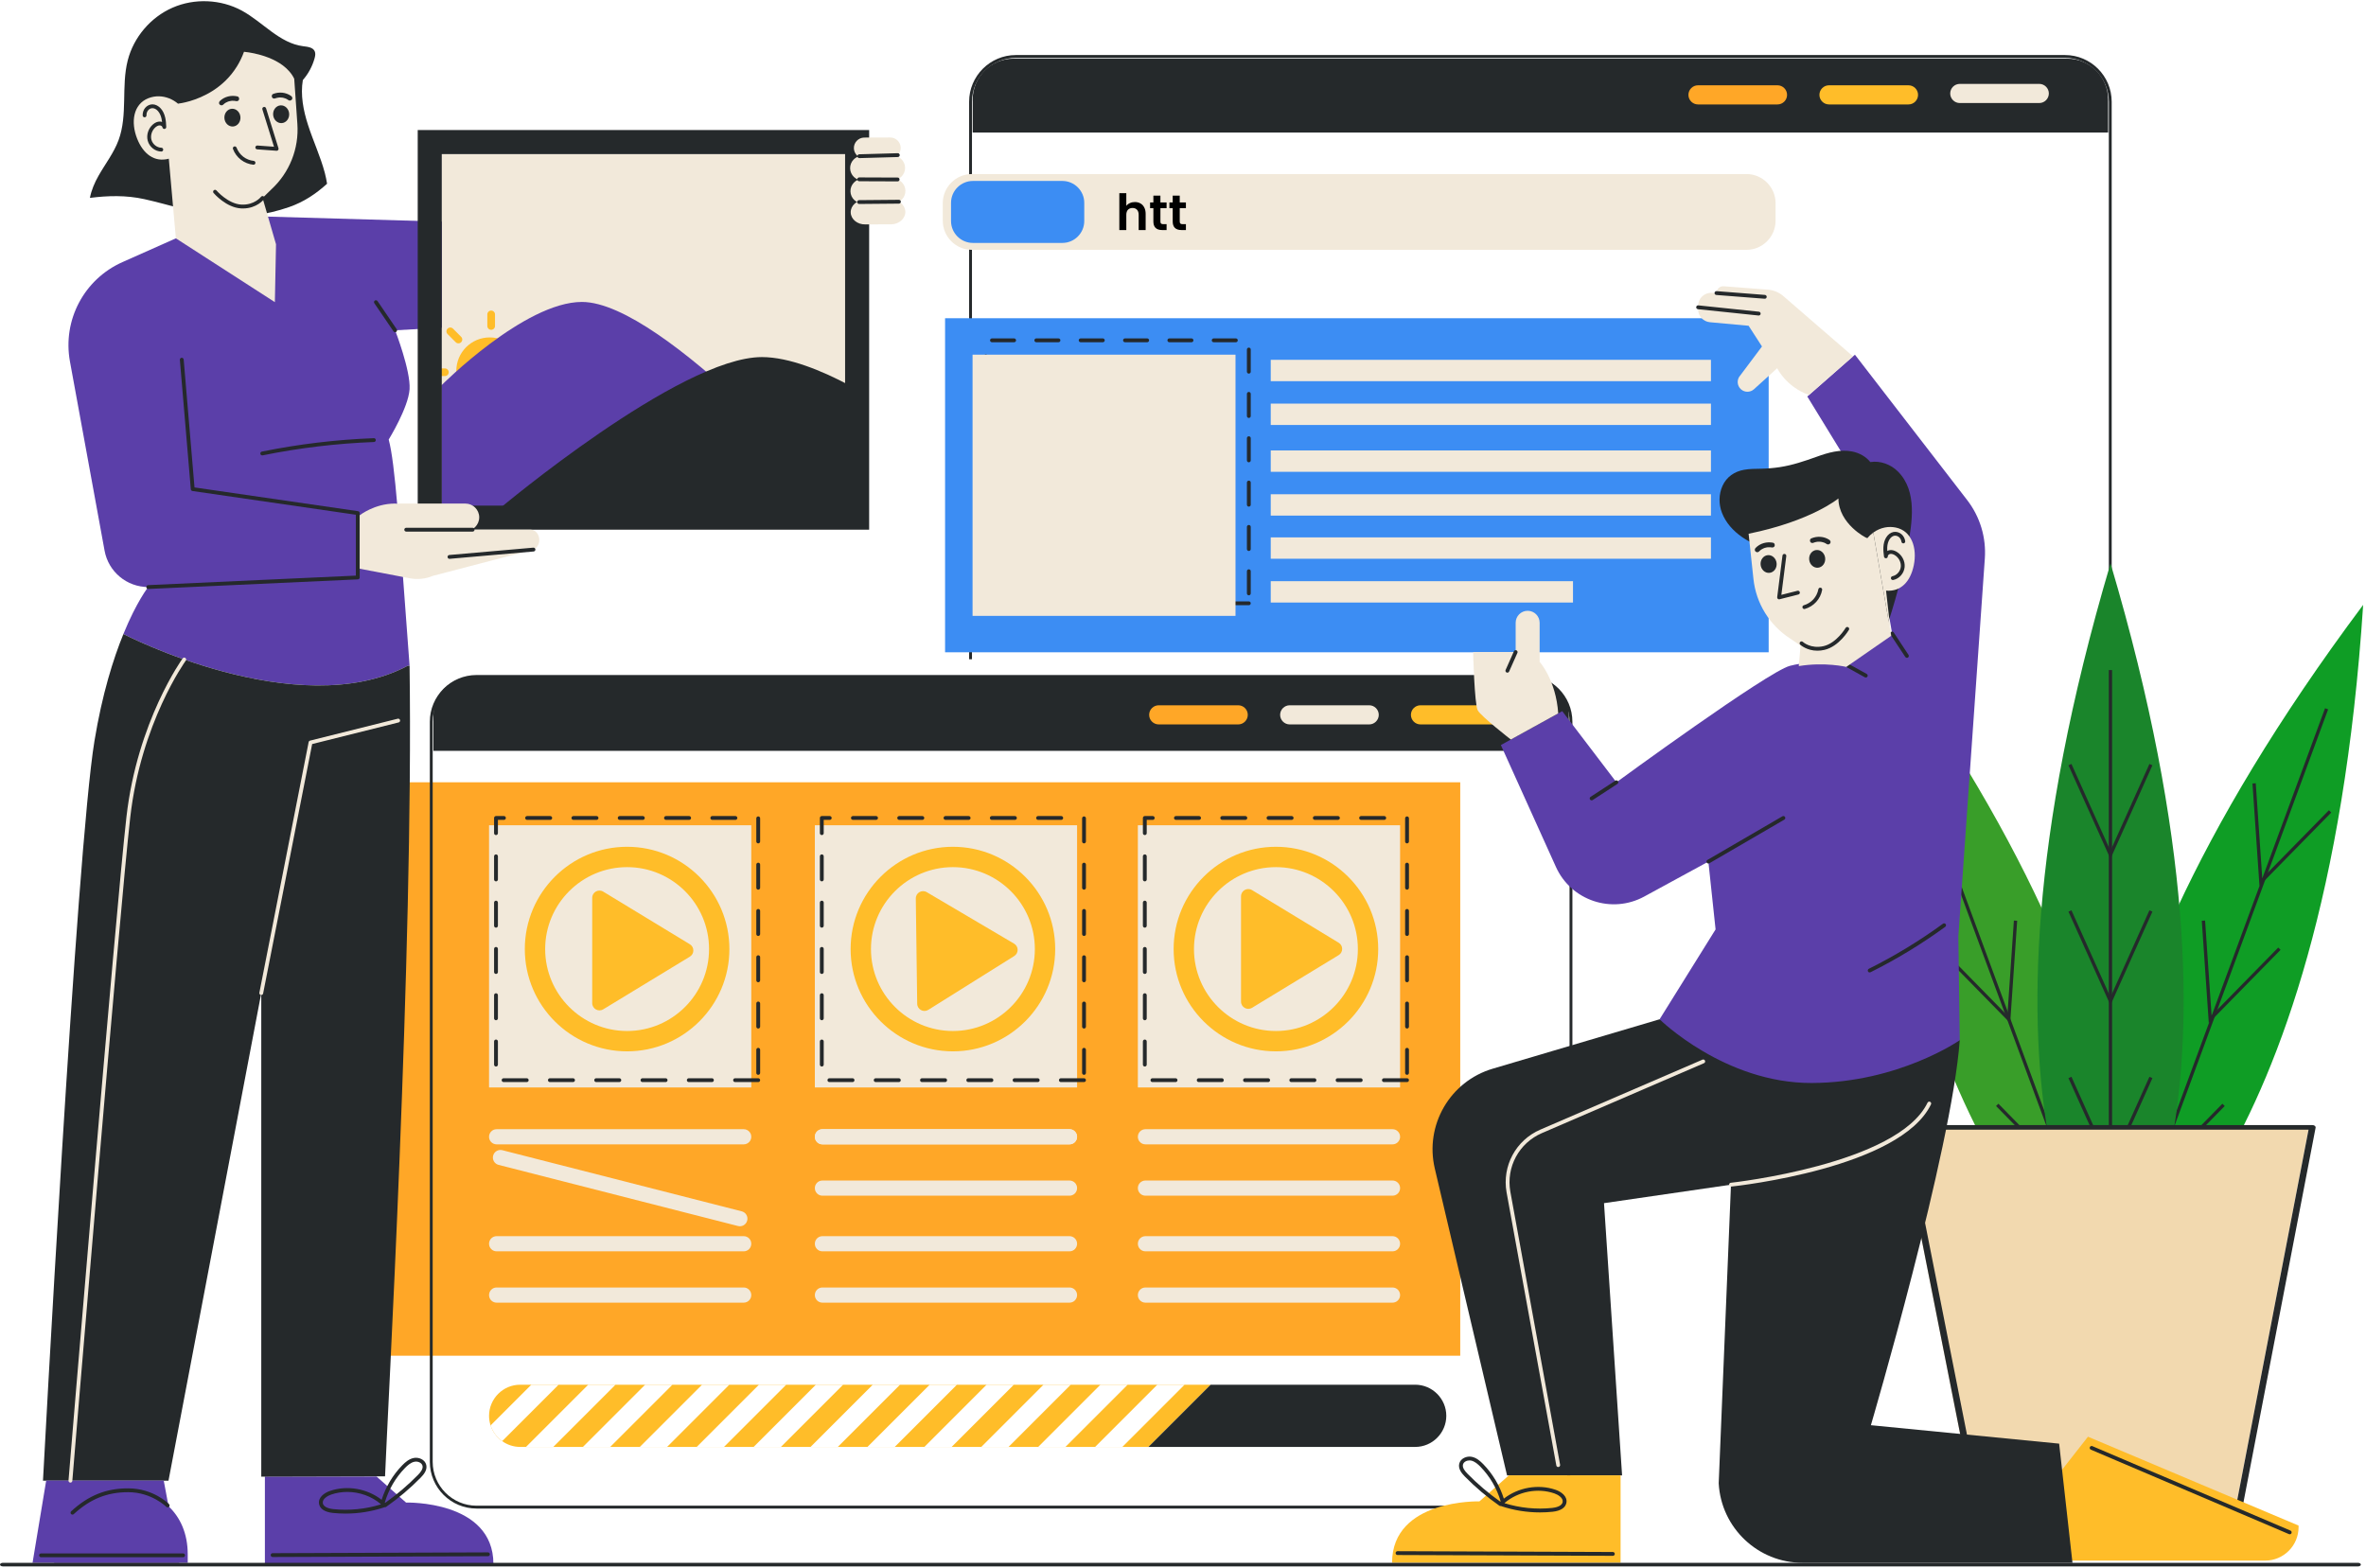 <svg id="last-one1" xmlns="http://www.w3.org/2000/svg" xmlns:xlink="http://www.w3.org/1999/xlink" viewBox="0 0 617 409" shape-rendering="geometricPrecision" text-rendering="geometricPrecision">
<style><![CDATA[
#last-one8_to {animation: last-one8_to__to 3000ms linear infinite normal forwards}@keyframes last-one8_to__to { 0% {transform: translate(401.703px,123.05px)} 50% {transform: translate(401.703px,108.05px)} 100% {transform: translate(401.703px,123.05px)}} #last-one17_ts {animation: last-one17_ts__ts 3000ms linear infinite normal forwards}@keyframes last-one17_ts__ts { 0% {transform: translate(388.779px,108.051px) scale(1,1)} 50% {transform: translate(388.779px,108.051px) scale(0.814,1)} 100% {transform: translate(388.779px,108.051px) scale(1,1)}} #last-one19_ts {animation: last-one19_ts__ts 3000ms linear infinite normal forwards}@keyframes last-one19_ts__ts { 0% {transform: translate(388.779px,131.688px) scale(1,1)} 50% {transform: translate(388.779px,131.688px) scale(0.733,1)} 100% {transform: translate(388.779px,131.688px) scale(1,1)}} #last-one25 {animation: last-one25_c_o 3000ms linear infinite normal forwards}@keyframes last-one25_c_o { 0% {opacity: 1} 6.667% {opacity: 1} 100% {opacity: 1}} #last-one26 {animation: last-one26_c_o 3000ms linear infinite normal forwards}@keyframes last-one26_c_o { 0% {opacity: 0} 10% {opacity: 0} 13.333% {opacity: 1} 100% {opacity: 1}} #last-one27 {animation: last-one27_c_o 3000ms linear infinite normal forwards}@keyframes last-one27_c_o { 0% {opacity: 0} 20% {opacity: 0} 23.333% {opacity: 1} 100% {opacity: 1}} #last-one28 {animation: last-one28_c_o 3000ms linear infinite normal forwards}@keyframes last-one28_c_o { 0% {opacity: 0} 46.667% {opacity: 0} 50% {opacity: 1} 100% {opacity: 1}} #last-one29 {animation: last-one29_c_o 3000ms linear infinite normal forwards}@keyframes last-one29_c_o { 0% {opacity: 0} 53.333% {opacity: 0} 56.667% {opacity: 1} 100% {opacity: 1}} #last-one30 {animation: last-one30_c_o 3000ms linear infinite normal forwards}@keyframes last-one30_c_o { 0% {opacity: 0} 60% {opacity: 0} 63.333% {opacity: 1} 100% {opacity: 1}} #last-one31 {animation: last-one31_c_o 3000ms linear infinite normal forwards}@keyframes last-one31_c_o { 0% {opacity: 0} 60% {opacity: 0} 66.667% {opacity: 0} 70% {opacity: 1} 100% {opacity: 1}} #last-one32 {animation: last-one32_c_o 3000ms linear infinite normal forwards}@keyframes last-one32_c_o { 0% {opacity: 0} 76.667% {opacity: 0} 83.333% {opacity: 1} 100% {opacity: 1}} #last-one33 {animation: last-one33_c_o 3000ms linear infinite normal forwards}@keyframes last-one33_c_o { 0% {opacity: 0} 83.333% {opacity: 0} 90% {opacity: 1} 93.333% {opacity: 1} 100% {opacity: 1}} #last-one34 {animation: last-one34_c_o 3000ms linear infinite normal forwards}@keyframes last-one34_c_o { 0% {opacity: 0} 26.667% {opacity: 0} 30% {opacity: 1} 100% {opacity: 1}} #last-one35 {animation: last-one35_c_o 3000ms linear infinite normal forwards}@keyframes last-one35_c_o { 0% {opacity: 0} 33.333% {opacity: 0} 36.667% {opacity: 1} 100% {opacity: 1}} #last-one36 {animation: last-one36_c_o 3000ms linear infinite normal forwards}@keyframes last-one36_c_o { 0% {opacity: 0} 40% {opacity: 0} 43.333% {opacity: 1} 100% {opacity: 1}} #last-one45_tr {animation: last-one45_tr__tr 3000ms linear infinite normal forwards}@keyframes last-one45_tr__tr { 0% {transform: translate(167.623px,247.892px) rotate(0deg)} 50% {transform: translate(167.623px,247.892px) rotate(-35.448deg)} 100% {transform: translate(167.623px,247.892px) rotate(0deg)}} #last-one48_to {animation: last-one48_to__to 3000ms linear infinite normal forwards}@keyframes last-one48_to__to { 0% {transform: translate(161.724px,309.868px)} 50% {transform: translate(161.724px,309.868px)} 100% {transform: translate(161.724px,309.868px)}} #last-one49_tr {animation: last-one49_tr__tr 3000ms linear infinite normal forwards}@keyframes last-one49_tr__tr { 0% {transform: translate(161.724px,324.379px) rotate(0deg)} 50% {transform: translate(161.724px,324.379px) rotate(-13.619deg)} 100% {transform: translate(161.724px,324.379px) rotate(0deg)}} #last-one53_ts {animation: last-one53_ts__ts 3000ms linear infinite normal forwards}@keyframes last-one53_ts__ts { 0% {transform: translate(252.191px,247.892px) rotate(-0.758deg) scale(1,1)} 50% {transform: translate(252.191px,247.892px) rotate(-0.758deg) scale(1.387,1.227)} 100% {transform: translate(252.191px,247.892px) rotate(-0.758deg) scale(1,1)}} #last-one55_tr {animation: last-one55_tr__tr 3000ms linear infinite normal forwards}@keyframes last-one55_tr__tr { 0% {transform: translate(246.686px,296.481px) rotate(0deg)} 50% {transform: translate(246.686px,296.481px) rotate(15.887deg)} 100% {transform: translate(246.686px,296.481px) rotate(0deg)}} #last-one56 {animation: last-one56_c_o 3000ms linear infinite normal forwards}@keyframes last-one56_c_o { 0% {opacity: 1} 50% {opacity: 0} 100% {opacity: 1}} #last-one57 {animation: last-one57_c_o 3000ms linear infinite normal forwards}@keyframes last-one57_c_o { 0% {opacity: 1} 50% {opacity: 0} 100% {opacity: 1}} #last-one58_tr {animation: last-one58_tr__tr 3000ms linear infinite normal forwards}@keyframes last-one58_tr__tr { 0% {transform: translate(246.686px,337.766px) rotate(0deg)} 50% {transform: translate(246.686px,337.766px) rotate(-21.921deg)} 100% {transform: translate(246.686px,337.766px) rotate(0deg)}} #last-one61_tr {animation: last-one61_tr__tr 3000ms linear infinite normal forwards}@keyframes last-one61_tr__tr { 0% {transform: translate(336.82px,247.493px) rotate(0deg)} 50% {transform: translate(336.82px,247.493px) rotate(31.56deg)} 100% {transform: translate(336.82px,247.493px) rotate(0deg)}} #last-one64_tr {animation: last-one64_tr__tr 3000ms linear infinite normal forwards}@keyframes last-one64_tr__tr { 0% {transform: translate(246.686px,296.481px) rotate(0deg)} 50% {transform: translate(246.686px,296.481px) rotate(15.887deg)} 100% {transform: translate(246.686px,296.481px) rotate(0deg)}} #last-one65_tr {animation: last-one65_tr__tr 3000ms linear infinite normal forwards}@keyframes last-one65_tr__tr { 0% {transform: translate(330.922px,317.123px) rotate(0deg)} 50% {transform: translate(330.922px,317.123px) rotate(-12.321deg)} 100% {transform: translate(330.922px,317.123px) rotate(0deg)}} #last-one88_tr {animation: last-one88_tr__tr 3000ms linear infinite normal forwards}@keyframes last-one88_tr__tr { 0% {transform: translate(581.641px,247.65px) rotate(0deg)} 50% {transform: translate(581.641px,247.65px) rotate(-10.773deg)} 100% {transform: translate(581.641px,247.65px) rotate(0deg)}} #last-one94_tr {animation: last-one94_tr__tr 3000ms linear infinite normal forwards}@keyframes last-one94_tr__tr { 0% {transform: translate(550.355px,241.723px) rotate(0deg)} 50% {transform: translate(550.355px,241.723px) rotate(8.204deg)} 100% {transform: translate(550.355px,241.723px) rotate(0deg)}} #last-one112_to {animation: last-one112_to__to 3000ms linear infinite normal forwards}@keyframes last-one112_to__to { 0% {transform: translate(579.554px,166.557px)} 50% {transform: translate(579.554px,137.557px)} 100% {transform: translate(579.554px,166.557px)}} #last-one126 {animation: last-one126_c_o 3000ms linear infinite normal forwards}@keyframes last-one126_c_o { 0% {opacity: 1} 46.667% {opacity: 1} 50% {opacity: 0} 100% {opacity: 0}} #last-one128 {animation: last-one128_c_o 3000ms linear infinite normal forwards}@keyframes last-one128_c_o { 0% {opacity: 1} 46.667% {opacity: 1} 50% {opacity: 0} 100% {opacity: 0}} #last-one129 {animation: last-one129_c_o 3000ms linear infinite normal forwards}@keyframes last-one129_c_o { 0% {opacity: 0} 46.667% {opacity: 0} 50% {opacity: 1} 100% {opacity: 1}} #last-one130 {animation: last-one130_c_o 3000ms linear infinite normal forwards}@keyframes last-one130_c_o { 0% {opacity: 0} 46.667% {opacity: 0} 50% {opacity: 1} 100% {opacity: 1}} #last-one138_to {animation: last-one138_to__to 3000ms linear infinite normal forwards}@keyframes last-one138_to__to { 0% {transform: translate(59.063px,275.77px)} 50% {transform: translate(59.063px,275.77px)} 100% {transform: translate(59.063px,275.77px)}} #last-one147_to {animation: last-one147_to__to 3000ms linear infinite normal forwards}@keyframes last-one147_to__to { 0% {transform: translate(128.085px,97.085px)} 40% {transform: translate(166.974px,56.233px)} 83.333% {transform: translate(204.085px,110.085px)} 100% {transform: translate(204.085px,110.085px)}} #last-one182 {animation: last-one182_c_o 3000ms linear infinite normal forwards}@keyframes last-one182_c_o { 0% {opacity: 1} 46.667% {opacity: 1} 50% {opacity: 0} 100% {opacity: 0}} #last-one185 {animation: last-one185_c_o 3000ms linear infinite normal forwards}@keyframes last-one185_c_o { 0% {opacity: 0} 46.667% {opacity: 0} 50% {opacity: 1} 100% {opacity: 1}} #last-one186 {animation: last-one186_c_o 3000ms linear infinite normal forwards}@keyframes last-one186_c_o { 0% {opacity: 0} 46.667% {opacity: 0} 50% {opacity: 1} 100% {opacity: 1}}
]]></style>
<defs><filter id="last-one197-filter" x="-150%" width="400%" y="-150%" height="400%"><feColorMatrix id="last-one197-filter-hue-rotate-0" type="hueRotate" values="360" result="result"/></filter></defs><path d="M380.797,204.025h-287.496v149.556h287.496v-149.556Z" fill="#ffa727"/><path d="M549.749,25.95v8.616h-296.092v-8.616c0-5.888,4.78-10.659,10.668-10.659h274.765c5.889,0,10.659,4.771,10.659,10.659Z" fill="#25292b"/><path d="M531.796,26.873h-20.728c-1.373,0-2.497-1.124-2.497-2.497s1.124-2.497,2.497-2.497h20.728c1.373,0,2.497,1.124,2.497,2.497s-1.124,2.497-2.497,2.497Z" fill="#f2e9da"/><path d="M538.515,14.354h-273.597c-6.723,0-12.193,5.47-12.193,12.193v145.398h.745v-145.398c0-6.312,5.135-11.448,11.448-11.448h273.598c6.297,0,11.42,5.135,11.42,11.448v193.007c0,6.312-5.123,11.448-11.42,11.448h-.186v.745h.186c6.708,0,12.165-5.47,12.165-12.193v-193.007c0-6.723-5.458-12.193-12.166-12.193Z" fill="#25292b"/><path d="M497.69,27.239h-20.729c-1.373,0-2.497-1.124-2.497-2.497s1.124-2.497,2.497-2.497h20.729c1.373,0,2.497,1.124,2.497,2.497c0,1.374-1.124,2.497-2.497,2.497Z" fill="#ffbd29"/><path d="M463.531,27.239h-20.729c-1.373,0-2.497-1.124-2.497-2.497s1.124-2.497,2.497-2.497h20.729c1.373,0,2.497,1.124,2.497,2.497c0,1.374-1.124,2.497-2.497,2.497Z" fill="#ffa727"/><g id="last-one8_to" transform="translate(401.703,123.05)"><g transform="translate(-401.703,-123.05)"><path d="M517.925,98.489c-.147,0-.283-.079-.356-.206l-3.881-6.719c-.074-.127-.074-.284,0-.411l3.881-6.718c.074-.127.209-.206.356-.206s.282.078.356.205l3.89,6.718c.074.128.074.285,0,.413l-3.89,6.719c-.074.127-.21.205-.356.205Zm-3.406-7.13l3.406,5.897l3.414-5.897-3.414-5.896-3.406,5.896Z" fill="#fff"/><path d="M501.866,86.573c-1.293,0-2.344-1.051-2.344-2.343s1.052-2.344,2.344-2.344s2.344,1.052,2.344,2.344-1.052,2.343-2.344,2.343Zm0-3.864c-.839,0-1.521.682-1.521,1.521c0,.838.682,1.52,1.521,1.52s1.521-.682,1.521-1.52c0-.839-.682-1.521-1.521-1.521Z" fill="#fff"/><path d="M514.255,81.819c-1.129,0-2.047-.919-2.047-2.047c0-1.129.919-2.048,2.047-2.048c1.129,0,2.048.919,2.048,2.048c0,1.128-.919,2.047-2.048,2.047Zm0-3.272c-.675,0-1.224.55-1.224,1.225s.549,1.224,1.224,1.224s1.225-.549,1.225-1.224-.55-1.225-1.225-1.225Z" fill="#fff"/><path d="M525.928,89.538c-.836,0-1.516-.68-1.516-1.516s.68-1.516,1.516-1.516s1.516.68,1.516,1.516-.68,1.516-1.516,1.516Zm0-2.208c-.382,0-.693.311-.693.693s.311.693.693.693.693-.311.693-.693c.001-.382-.31-.693-.693-.693Z" fill="#fff"/><path d="M526.395,81.819c-.147,0-.283-.079-.356-.206l-2.438-4.219c-.074-.127-.074-.284,0-.411l2.438-4.22c.074-.127.209-.206.356-.206s.282.078.356.205l2.443,4.22c.074.128.074.285,0,.413l-2.443,4.219c-.074.127-.21.205-.356.205Zm-1.963-4.631l1.963,3.397l1.967-3.397-1.967-3.398-1.963,3.398Z" fill="#fff"/><path d="M508.325,75.306c-.836,0-1.516-.68-1.516-1.516s.68-1.516,1.516-1.516s1.516.68,1.516,1.516-.68,1.516-1.516,1.516Zm0-2.208c-.382,0-.693.311-.693.693s.311.693.693.693.693-.311.693-.693-.311-.693-.693-.693Z" fill="#fff"/></g></g><path d="M461.229,82.997h-214.775v87.125h214.775v-87.125Z" fill="#3c8df3"/><path d="M446.177,93.844h-114.797v5.57h114.797v-5.57Z" fill="#f2e9da"/><g id="last-one17_ts" transform="translate(388.779,108.051) scale(1,1)"><path d="M446.177,105.266h-114.797v5.57h114.797v-5.57Z" transform="translate(-388.779,-108.051)" fill="#f2e9da"/></g><path d="M446.177,117.481h-114.797v5.57h114.797v-5.57Z" fill="#f2e9da"/><g id="last-one19_ts" transform="translate(388.779,131.688) scale(1,1)"><path d="M446.177,128.903h-114.797v5.57h114.797v-5.57Z" transform="translate(-388.779,-131.688)" fill="#f2e9da"/></g><path d="M446.177,140.154h-114.797v5.57h114.797v-5.57Z" fill="#f2e9da"/><path d="M410.202,151.577h-78.822v5.57h78.822v-5.57Z" fill="#f2e9da"/><path d="M325.665,157.844h-5.782c-.276,0-.5-.224-.5-.5s.224-.5.5-.5h5.782c.276,0,.5.224.5.5s-.224.5-.5.5Zm-11.564,0h-5.782c-.276,0-.5-.224-.5-.5s.224-.5.5-.5h5.782c.276,0,.5.224.5.5s-.224.5-.5.5Zm-11.565,0h-5.782c-.276,0-.5-.224-.5-.5s.224-.5.5-.5h5.782c.276,0,.5.224.5.5s-.224.5-.5.5Zm-11.565,0h-5.782c-.276,0-.5-.224-.5-.5s.224-.5.5-.5h5.782c.276,0,.5.224.5.5s-.223.5-.5.5Zm-11.564,0h-5.782c-.276,0-.5-.224-.5-.5s.224-.5.5-.5h5.782c.276,0,.5.224.5.5s-.224.5-.5.5Zm-11.565,0h-5.782c-.276,0-.5-.224-.5-.5s.224-.5.5-.5h5.782c.276,0,.5.224.5.5s-.223.5-.5.5Zm-10.764-.8c-.276,0-.5-.224-.5-.5v-5.782c0-.276.224-.5.5-.5s.5.224.5.5v5.782c0,.276-.224.5-.5.5Zm68.587-1.781c-.276,0-.5-.224-.5-.5v-5.782c0-.276.224-.5.5-.5s.5.224.5.5v5.782c0,.277-.224.5-.5.5Zm-68.587-9.783c-.276,0-.5-.224-.5-.5v-5.782c0-.276.224-.5.5-.5s.5.224.5.5v5.782c0,.276-.224.5-.5.5Zm68.587-1.781c-.276,0-.5-.224-.5-.5v-5.782c0-.276.224-.5.5-.5s.5.224.5.5v5.782c0,.276-.224.5-.5.5Zm-68.587-9.784c-.276,0-.5-.224-.5-.5v-5.782c0-.276.224-.5.5-.5s.5.224.5.5v5.782c0,.277-.224.5-.5.5Zm68.587-1.781c-.276,0-.5-.224-.5-.5v-5.782c0-.276.224-.5.5-.5s.5.224.5.5v5.782c0,.277-.224.5-.5.5Zm-68.587-9.783c-.276,0-.5-.224-.5-.5v-5.783c0-.276.224-.5.5-.5s.5.224.5.5v5.783c0,.276-.224.5-.5.5Zm68.587-1.781c-.276,0-.5-.224-.5-.5v-5.783c0-.276.224-.5.5-.5s.5.224.5.5v5.783c0,.276-.224.5-.5.5Zm-68.587-9.784c-.276,0-.5-.224-.5-.5v-5.782c0-.276.224-.5.5-.5s.5.224.5.5v5.782c0,.276-.224.5-.5.5Zm68.587-1.781c-.276,0-.5-.224-.5-.5v-5.782c0-.276.224-.5.5-.5s.5.224.5.5v5.782c0,.276-.224.5-.5.5Zm-68.587-9.784c-.276,0-.5-.224-.5-.5v-5.782c0-.276.224-.5.5-.5s.5.224.5.5v5.782c0,.277-.224.5-.5.5Zm68.587-1.78c-.276,0-.5-.224-.5-.5v-5.782c0-.276.224-.5.5-.5s.5.224.5.5v5.782c0,.276-.224.5-.5.5Zm-3.382-8.184h-5.782c-.276,0-.5-.224-.5-.5s.224-.5.5-.5h5.782c.276,0,.5.224.5.5s-.223.5-.5.5Zm-11.564,0h-5.782c-.276,0-.5-.224-.5-.5s.224-.5.5-.5h5.782c.276,0,.5.224.5.5s-.224.5-.5.5Zm-11.565,0h-5.782c-.276,0-.5-.224-.5-.5s.224-.5.5-.5h5.782c.276,0,.5.224.5.5s-.223.5-.5.5Zm-11.564,0h-5.782c-.276,0-.5-.224-.5-.5s.224-.5.5-.5h5.782c.276,0,.5.224.5.5s-.224.5-.5.5Zm-11.565,0h-5.782c-.276,0-.5-.224-.5-.5s.224-.5.5-.5h5.782c.276,0,.5.224.5.5s-.223.5-.5.5Zm-11.564,0h-5.782c-.276,0-.5-.224-.5-.5s.224-.5.5-.5h5.782c.276,0,.5.224.5.5s-.224.5-.5.5Z" fill="#25292b"/><path d="M322.275,92.266h-68.587v68.587h68.587v-68.587Z" fill="none"/><path d="M463.03,52.978v4.596c0,4.172-3.413,7.586-7.586,7.586h-202.003c-4.172,0-7.586-3.414-7.586-7.586v-4.596c0-4.172,3.413-7.586,7.586-7.586h202.004c4.171,0,7.585,3.414,7.585,7.586Z" fill="#f2e9da"/><path id="last-one25" d="M295.953,52.694c.546,0,1.031.121,1.456.364.425.234.754.585.988,1.053.243.459.364,1.014.364,1.664v4.225h-1.82v-3.978c0-.572-.143-1.01-.429-1.313-.286-.312-.676-.468-1.17-.468-.503,0-.901.156-1.196.468-.286.303-.429.741-.429,1.313v3.978h-1.82v-9.62h1.82v3.315c.234-.312.546-.555.936-.728.39-.182.823-.273,1.3-.273Zm6.658,1.599v3.484c0,.243.056.42.169.533.121.104.32.156.598.156h.845v1.534h-1.144c-1.534,0-2.301-.745-2.301-2.236v-3.471h-.858v-1.495h.858v-1.781h1.833v1.781h1.612v1.495h-1.612Zm5.04,0v3.484c0,.243.056.42.169.533.121.104.32.156.598.156h.845v1.534h-1.144c-1.534,0-2.301-.745-2.301-2.236v-3.471h-.858v-1.495h.858v-1.781h1.833v1.781h1.612v1.495h-1.612Z"/><path id="last-one26" d="M311.717,53.838c.234-.329.555-.602.962-.819.416-.225.888-.338,1.417-.338.615,0,1.17.152,1.664.455.503.303.897.737,1.183,1.3.295.555.442,1.2.442,1.937s-.147,1.391-.442,1.963c-.286.563-.68,1.001-1.183,1.313-.494.312-1.049.468-1.664.468-.529,0-.997-.108-1.404-.325-.399-.217-.724-.49-.975-.819v4.459h-1.82v-10.634h1.82v1.04Zm3.809,2.535c0-.433-.091-.806-.273-1.118-.173-.321-.407-.563-.702-.728-.286-.165-.598-.247-.936-.247-.329,0-.641.087-.936.26-.286.165-.52.407-.702.728-.173.321-.26.698-.26,1.131s.087.81.26,1.131c.182.321.416.568.702.741.295.165.607.247.936.247.338,0,.65-.087.936-.26.295-.173.529-.42.702-.741.182-.321.273-.702.273-1.144Zm5.938,3.744c-.59,0-1.118-.104-1.586-.312-.468-.217-.841-.507-1.118-.871-.269-.364-.416-.767-.442-1.209h1.833c.034.277.169.507.403.689.242.182.541.273.897.273.346,0,.615-.069.806-.208.199-.139.299-.316.299-.533c0-.234-.122-.407-.364-.52-.234-.121-.611-.251-1.131-.39-.538-.13-.98-.264-1.326-.403-.338-.139-.633-.351-.884-.637-.243-.286-.364-.672-.364-1.157c0-.399.112-.763.338-1.092.234-.329.563-.589.988-.78.433-.191.94-.286,1.521-.286.858,0,1.542.217,2.054.65.511.425.793,1.001.845,1.729h-1.742c-.026-.286-.148-.511-.364-.676-.208-.173-.49-.26-.845-.26-.33,0-.585.061-.767.182-.174.121-.26.29-.26.507c0,.243.121.429.364.559.242.121.619.247,1.131.377.52.13.949.264,1.287.403s.628.355.871.65c.251.286.381.667.39,1.144c0,.416-.117.789-.351,1.118-.226.329-.555.589-.988.78-.425.182-.923.273-1.495.273Z" opacity="0"/><path id="last-one27" d="M326.703,60.091c-.329,0-.602-.1-.819-.299-.208-.208-.312-.464-.312-.767s.104-.555.312-.754c.217-.208.49-.312.819-.312.321,0,.585.104.793.312.208.199.312.451.312.754s-.104.559-.312.767c-.208.199-.472.299-.793.299Zm0-5.382c-.329,0-.602-.1-.819-.299-.208-.208-.312-.464-.312-.767s.104-.555.312-.754c.217-.208.49-.312.819-.312.321,0,.585.104.793.312.208.199.312.451.312.754s-.104.559-.312.767c-.208.199-.472.299-.793.299Zm7.484-7.02l-3.51,14.664h-1.781l3.51-14.664h1.781Zm6.322,0l-3.51,14.664h-1.781l3.51-14.664h1.781Z" opacity="0"/><path id="last-one28" d="M375.577,60l-2.002-3.536h-.858v3.536h-1.82v-9.074h3.406c.702,0,1.3.126,1.794.377.494.243.862.576,1.105,1.001.251.416.377.884.377,1.404c0,.598-.173,1.14-.52,1.625-.347.477-.862.806-1.547.988L377.683,60h-2.106Zm-2.86-4.901h1.521c.494,0,.862-.117,1.105-.351.243-.243.364-.576.364-1.001c0-.416-.121-.737-.364-.962-.243-.234-.611-.351-1.105-.351h-1.521v2.665Z" opacity="0"/><path id="last-one29" d="M378.429,56.373c0-.728.143-1.374.429-1.937.295-.563.689-.997,1.183-1.3.503-.303,1.062-.455,1.677-.455.537,0,1.005.108,1.404.325.407.217.732.49.975.819v-1.027h1.833v7.202h-1.833v-1.053c-.234.338-.559.62-.975.845-.407.217-.88.325-1.417.325-.607,0-1.161-.156-1.664-.468-.494-.312-.888-.75-1.183-1.313-.286-.572-.429-1.226-.429-1.963Zm5.668.026c0-.442-.087-.819-.26-1.131-.173-.321-.407-.563-.702-.728-.295-.173-.611-.26-.949-.26s-.65.082-.936.247-.52.407-.702.728c-.173.312-.26.685-.26,1.118s.087.815.26,1.144c.182.321.416.568.702.741.295.173.607.26.936.26.338,0,.654-.082.949-.247.295-.173.529-.416.702-.728.173-.321.26-.702.26-1.144Z" opacity="0"/><path id="last-one30" d="M389.756,58.466h4.082v1.534h-6.188v-1.404l4.056-6.136h-4.056v-1.534h6.188v1.404l-4.082,6.136Z" opacity="0"/><path id="last-one31" d="M395.703,60.091c-.329,0-.602-.1-.819-.299-.208-.208-.312-.464-.312-.767s.104-.555.312-.754c.217-.208.49-.312.819-.312.321,0,.585.104.793.312.208.199.312.451.312.754s-.104.559-.312.767c-.208.199-.472.299-.793.299Zm2.103-3.692c0-.745.152-1.395.455-1.95.303-.563.724-.997,1.261-1.3.537-.312,1.153-.468,1.846-.468.893,0,1.629.225,2.21.676.589.442.984,1.066,1.183,1.872h-1.963c-.104-.312-.282-.555-.533-.728-.243-.182-.546-.273-.91-.273-.52,0-.932.191-1.235.572-.303.373-.455.906-.455,1.599c0,.685.152,1.218.455,1.599.303.373.715.559,1.235.559.737,0,1.218-.329,1.443-.988h1.963c-.199.78-.594,1.4-1.183,1.859s-1.326.689-2.21.689c-.693,0-1.309-.152-1.846-.455-.537-.312-.958-.745-1.261-1.3-.303-.563-.455-1.218-.455-1.963Z" opacity="0"/><path id="last-one32" d="M410.095,60.117c-.693,0-1.317-.152-1.872-.455-.555-.312-.992-.75-1.313-1.313-.312-.563-.468-1.213-.468-1.95s.16-1.387.481-1.95c.329-.563.776-.997,1.339-1.3.563-.312,1.192-.468,1.885-.468s1.322.156,1.885.468c.563.303,1.005.737,1.326,1.3.329.563.494,1.213.494,1.95s-.169,1.387-.507,1.95c-.329.563-.78,1.001-1.352,1.313-.563.303-1.196.455-1.898.455Zm0-1.586c.329,0,.637-.078.923-.234.295-.165.529-.407.702-.728s.26-.711.26-1.17c0-.685-.182-1.209-.546-1.573-.355-.373-.793-.559-1.313-.559s-.958.186-1.313.559c-.347.364-.52.888-.52,1.573s.169,1.213.507,1.586c.347.364.78.546,1.3.546Z" opacity="0"/><path id="last-one33" d="M423.841,52.694c.884,0,1.595.273,2.132.819.546.537.819,1.291.819,2.262v4.225h-1.82v-3.978c0-.563-.143-.992-.429-1.287-.286-.303-.676-.455-1.17-.455s-.888.152-1.183.455c-.286.295-.429.724-.429,1.287v3.978h-1.82v-3.978c0-.563-.143-.992-.429-1.287-.286-.303-.676-.455-1.17-.455-.503,0-.901.152-1.196.455-.286.295-.429.724-.429,1.287v3.978h-1.82v-7.202h1.82v.871c.234-.303.533-.542.897-.715.373-.173.78-.26,1.222-.26.563,0,1.066.121,1.508.364.442.234.784.572,1.027,1.014.234-.416.572-.75,1.014-1.001.451-.251.936-.377,1.456-.377Z" opacity="0"/><path id="last-one34" d="M345.03,60.091c-.633,0-1.205-.108-1.716-.325-.503-.217-.901-.529-1.196-.936s-.446-.888-.455-1.443h1.95c.026.373.156.667.39.884.243.217.572.325.988.325.425,0,.758-.1,1.001-.299.243-.208.364-.477.364-.806c0-.269-.082-.49-.247-.663s-.373-.308-.624-.403c-.243-.104-.581-.217-1.014-.338-.589-.173-1.07-.342-1.443-.507-.364-.173-.68-.429-.949-.767-.26-.347-.39-.806-.39-1.378c0-.537.134-1.005.403-1.404s.646-.702,1.131-.91c.485-.217,1.04-.325,1.664-.325.936,0,1.694.23,2.275.689.589.451.914,1.083.975,1.898h-2.002c-.017-.312-.152-.568-.403-.767-.243-.208-.568-.312-.975-.312-.355,0-.641.091-.858.273-.208.182-.312.446-.312.793c0,.243.078.446.234.611.165.156.364.286.598.39.243.095.581.208,1.014.338.589.173,1.07.347,1.443.52s.693.433.962.78.403.802.403,1.365c0,.485-.126.936-.377,1.352s-.62.75-1.105,1.001c-.485.243-1.062.364-1.729.364Zm5.595,0c-.329,0-.602-.1-.819-.299-.208-.208-.312-.464-.312-.767s.104-.555.312-.754c.217-.208.49-.312.819-.312.321,0,.585.104.793.312.208.199.312.451.312.754s-.104.559-.312.767c-.208.199-.472.299-.793.299Z" opacity="0"/><path id="last-one35" d="M359.019,60l-3.302-4.043v4.043h-1.82v-9.074h1.82v4.069l3.302-4.069h2.197l-3.744,4.498L361.32,60h-2.301Z" transform="translate(-1 0)" opacity="0"/><path id="last-one36" d="M368.696,52.798v7.202h-1.833v-.91c-.234.312-.542.559-.923.741-.373.173-.78.26-1.222.26-.563,0-1.062-.117-1.495-.351-.433-.243-.776-.594-1.027-1.053-.243-.468-.364-1.023-.364-1.664v-4.225h1.82v3.965c0,.572.143,1.014.429,1.326.286.303.676.455,1.17.455.503,0,.897-.152,1.183-.455.286-.312.429-.754.429-1.326v-3.965h1.833Z" opacity="0"/><path d="M282.751,52.902v4.747c0,3.142-2.566,5.708-5.708,5.708h-23.326c-3.142,0-5.708-2.566-5.708-5.708v-4.747c0-3.142,2.566-5.708,5.708-5.708h23.326c3.142,0,5.708,2.566,5.708,5.708Z" fill="#3c8df3"/><path d="M409.114,186.63v9.194h-296.092v-9.194c0-5.57,4.51-10.071,10.071-10.071h275.95c5.571,0,10.071,4.501,10.071,10.071Z" fill="#25292b"/><path d="M391.162,188.935h-20.729c-1.373,0-2.497-1.124-2.497-2.497s1.124-2.497,2.497-2.497h20.729c1.373,0,2.497,1.124,2.497,2.497-.001,1.373-1.124,2.497-2.497,2.497Z" fill="#ffbd29"/><path d="M357.055,188.935h-20.728c-1.373,0-2.497-1.124-2.497-2.497s1.124-2.497,2.497-2.497h20.728c1.373,0,2.497,1.124,2.497,2.497s-1.123,2.497-2.497,2.497Z" fill="#f2e9da"/><path d="M322.897,188.935h-20.729c-1.373,0-2.497-1.124-2.497-2.497s1.124-2.497,2.497-2.497h20.729c1.373,0,2.497,1.124,2.497,2.497-.001,1.373-1.124,2.497-2.497,2.497Z" fill="#ffa727"/><path d="M397.881,393.443h-273.598c-6.723,0-12.193-5.47-12.193-12.193v-193.007c0-6.723,5.47-12.193,12.193-12.193h273.598c6.708,0,12.165,5.47,12.165,12.193v193.007c0,6.723-5.457,12.193-12.165,12.193ZM124.283,176.795c-6.312,0-11.448,5.135-11.448,11.448v193.007c0,6.312,5.135,11.448,11.448,11.448h273.598c6.297,0,11.42-5.136,11.42-11.448v-193.007c0-6.312-5.123-11.448-11.42-11.448h-273.598Z" fill="#25292b"/><path d="M195.916,215.234h-68.383v68.383h68.383v-68.383Z" fill="#f2e9da"/><path d="M163.535,274.2c-14.709,0-26.676-11.967-26.676-26.676c0-14.71,11.967-26.677,26.676-26.677c14.71,0,26.677,11.967,26.677,26.677c0,14.709-11.967,26.676-26.677,26.676Zm0-48.044c-11.782,0-21.368,9.586-21.368,21.369c0,11.782,9.586,21.368,21.368,21.368c11.783,0,21.369-9.586,21.369-21.368c0-11.783-9.586-21.369-21.369-21.369Z" fill="#ffbd29"/><g id="last-one45_tr" transform="translate(167.623,247.892) rotate(0)"><path d="M179.9,249.104l-22.587,13.735c-1.269.768-2.879-.139-2.879-1.621v-27.46c0-1.472,1.61-2.378,2.879-1.61L179.9,245.873c1.216.735,1.216,2.495,0,3.231Z" transform="translate(-167.623,-247.493)" fill="#ffbd29"/></g><path d="M197.727,282.215h-6.037c-.276,0-.5-.224-.5-.5s.224-.5.5-.5h6.037c.276,0,.5.224.5.5s-.224.5-.5.5Zm-12.073,0h-6.037c-.276,0-.5-.224-.5-.5s.224-.5.5-.5h6.037c.276,0,.5.224.5.5s-.223.5-.5.5Zm-12.073,0h-6.037c-.276,0-.5-.224-.5-.5s.224-.5.5-.5h6.037c.276,0,.5.224.5.5s-.223.5-.5.5Zm-12.073,0h-6.037c-.276,0-.5-.224-.5-.5s.224-.5.5-.5h6.037c.276,0,.5.224.5.5s-.223.5-.5.5Zm-12.073,0h-6.037c-.276,0-.5-.224-.5-.5s.224-.5.5-.5h6.037c.276,0,.5.224.5.5s-.223.5-.5.5Zm-12.073,0h-6.037c-.276,0-.5-.224-.5-.5s.224-.5.5-.5h6.037c.276,0,.5.224.5.5s-.223.5-.5.5Zm60.365-1.889c-.276,0-.5-.224-.5-.5v-6.037c0-.276.224-.5.5-.5s.5.224.5.5v6.037c0,.277-.224.5-.5.5Zm-68.383-2.166c-.276,0-.5-.224-.5-.5v-6.037c0-.276.224-.5.5-.5s.5.224.5.5v6.037c0,.277-.223.5-.5.5Zm68.383-9.907c-.276,0-.5-.224-.5-.5v-6.036c0-.276.224-.5.5-.5s.5.224.5.5v6.036c0,.276-.224.5-.5.5Zm-68.383-2.166c-.276,0-.5-.224-.5-.5v-6.037c0-.276.224-.5.5-.5s.5.224.5.5v6.037c0,.276-.223.5-.5.5Zm68.383-9.907c-.276,0-.5-.224-.5-.5v-6.036c0-.276.224-.5.5-.5s.5.224.5.5v6.036c0,.276-.224.5-.5.5Zm-68.383-2.166c-.276,0-.5-.224-.5-.5v-6.036c0-.276.224-.5.5-.5s.5.224.5.5v6.036c0,.276-.223.5-.5.5Zm68.383-9.907c-.276,0-.5-.224-.5-.5v-6.036c0-.276.224-.5.5-.5s.5.224.5.5v6.036c0,.276-.224.5-.5.5Zm-68.383-2.166c-.276,0-.5-.224-.5-.5v-6.036c0-.276.224-.5.5-.5s.5.224.5.5v6.036c0,.276-.223.5-.5.5Zm68.383-9.907c-.276,0-.5-.224-.5-.5v-6.037c0-.276.224-.5.5-.5s.5.224.5.5v6.037c0,.277-.224.5-.5.5Zm-68.383-2.166c-.276,0-.5-.224-.5-.5v-6.037c0-.276.224-.5.5-.5s.5.224.5.5v6.037c0,.277-.223.5-.5.5Zm68.383-9.907c-.276,0-.5-.224-.5-.5v-6.036c0-.276.224-.5.5-.5s.5.224.5.5v6.036c0,.276-.224.5-.5.5Zm-68.383-2.166c-.276,0-.5-.224-.5-.5v-3.963c0-.276.224-.5.5-.5h2.074c.276,0,.5.224.5.5s-.224.5-.5.5h-1.574v3.463c0,.276-.223.5-.5.5Zm62.439-3.963h-6.037c-.276,0-.5-.224-.5-.5s.224-.5.5-.5h6.037c.276,0,.5.224.5.5s-.223.5-.5.5Zm-12.073,0h-6.037c-.276,0-.5-.224-.5-.5s.224-.5.5-.5h6.037c.276,0,.5.224.5.5s-.224.5-.5.5Zm-12.073,0h-6.037c-.276,0-.5-.224-.5-.5s.224-.5.5-.5h6.037c.276,0,.5.224.5.5s-.223.5-.5.5Zm-12.073,0h-6.037c-.276,0-.5-.224-.5-.5s.224-.5.5-.5h6.037c.276,0,.5.224.5.5s-.224.5-.5.5Zm-12.073,0h-6.037c-.276,0-.5-.224-.5-.5s.224-.5.5-.5h6.037c.276,0,.5.224.5.5s-.223.5-.5.5Z" fill="#25292b"/><path d="M193.951,298.458h-64.453c-1.081,0-1.965-.884-1.965-1.965v-.024c0-1.081.884-1.965,1.965-1.965h64.453c1.081,0,1.965.884,1.965,1.965v.024c0,1.081-.884,1.965-1.965,1.965Z" fill="#f2e9da"/><g id="last-one48_to" transform="translate(161.724,309.868)"><path d="M193.951,311.845h-64.453c-1.081,0-1.965-.884-1.965-1.965v-.024c0-1.081.884-1.965,1.965-1.965h64.453c1.081,0,1.965.884,1.965,1.965v.024c0,1.081-.884,1.965-1.965,1.965Z" transform="rotate(14.327) translate(-161.724,-309.868)" fill="#f2e9da"/></g><g id="last-one49_tr" transform="translate(161.724,324.379) rotate(0)"><path d="M193.951,326.356h-64.453c-1.081,0-1.965-.884-1.965-1.965v-.024c0-1.081.884-1.965,1.965-1.965h64.453c1.081,0,1.965.884,1.965,1.965v.024c0,1.081-.884,1.965-1.965,1.965Z" transform="translate(-161.724,-324.379)" fill="#f2e9da"/></g><path d="M193.951,339.743h-64.453c-1.081,0-1.965-.884-1.965-1.965v-.024c0-1.081.884-1.965,1.965-1.965h64.453c1.081,0,1.965.884,1.965,1.965v.024c0,1.081-.884,1.965-1.965,1.965Z" fill="#f2e9da"/><path d="M280.878,215.234h-68.383v68.383h68.383v-68.383Z" fill="#f2e9da"/><path d="M248.498,274.2c-14.709,0-26.676-11.967-26.676-26.676c0-14.71,11.967-26.677,26.676-26.677c14.71,0,26.677,11.967,26.677,26.677-.001,14.709-11.967,26.676-26.677,26.676Zm0-48.044c-11.782,0-21.368,9.586-21.368,21.369c0,11.782,9.586,21.368,21.368,21.368c11.783,0,21.369-9.586,21.369-21.368-.001-11.783-9.587-21.369-21.369-21.369Z" fill="#ffbd29"/><g id="last-one53_ts" transform="translate(252.191,247.892) rotate(-0.758) scale(1,1)"><path d="M264.863,249.104l-22.587,13.735c-1.269.768-2.879-.139-2.879-1.621v-27.46c0-1.472,1.61-2.378,2.879-1.61l22.587,13.725c1.216.735,1.216,2.495,0,3.231Z" transform="translate(-252.586,-247.493)" fill="#ffbd29"/></g><path d="M282.689,282.215h-6.037c-.276,0-.5-.224-.5-.5s.224-.5.5-.5h6.037c.276,0,.5.224.5.5s-.224.5-.5.5Zm-12.073,0h-6.037c-.276,0-.5-.224-.5-.5s.224-.5.5-.5h6.037c.276,0,.5.224.5.5s-.223.5-.5.5Zm-12.073,0h-6.037c-.276,0-.5-.224-.5-.5s.224-.5.5-.5h6.037c.276,0,.5.224.5.5s-.224.5-.5.5Zm-12.073,0h-6.037c-.276,0-.5-.224-.5-.5s.224-.5.5-.5h6.037c.276,0,.5.224.5.5s-.223.5-.5.5Zm-12.073,0h-6.037c-.276,0-.5-.224-.5-.5s.224-.5.5-.5h6.037c.276,0,.5.224.5.5s-.224.5-.5.5Zm-12.073,0h-6.037c-.276,0-.5-.224-.5-.5s.224-.5.5-.5h6.037c.276,0,.5.224.5.5s-.223.5-.5.5Zm60.365-1.888c-.276,0-.5-.224-.5-.5v-6.037c0-.276.224-.5.5-.5s.5.224.5.5v6.037c0,.277-.224.5-.5.5Zm-68.382-2.168c-.276,0-.5-.224-.5-.5v-6.036c0-.276.224-.5.5-.5s.5.224.5.5v6.036c0,.277-.224.5-.5.5Zm68.382-9.905c-.276,0-.5-.224-.5-.5v-6.036c0-.276.224-.5.5-.5s.5.224.5.5v6.036c0,.276-.224.5-.5.5Zm-68.382-2.168c-.276,0-.5-.224-.5-.5v-6.036c0-.276.224-.5.5-.5s.5.224.5.5v6.036c0,.276-.224.5-.5.5Zm68.382-9.905c-.276,0-.5-.224-.5-.5v-6.036c0-.276.224-.5.5-.5s.5.224.5.5v6.036c0,.276-.224.5-.5.5Zm-68.382-2.167c-.276,0-.5-.224-.5-.5v-6.037c0-.276.224-.5.5-.5s.5.224.5.5v6.037c0,.276-.224.5-.5.5Zm68.382-9.906c-.276,0-.5-.224-.5-.5v-6.036c0-.276.224-.5.5-.5s.5.224.5.5v6.036c0,.276-.224.5-.5.5Zm-68.382-2.167c-.276,0-.5-.224-.5-.5v-6.037c0-.276.224-.5.5-.5s.5.224.5.5v6.037c0,.276-.224.5-.5.5Zm68.382-9.906c-.276,0-.5-.224-.5-.5v-6.037c0-.276.224-.5.5-.5s.5.224.5.5v6.037c0,.277-.224.5-.5.5Zm-68.382-2.168c-.276,0-.5-.224-.5-.5v-6.036c0-.276.224-.5.5-.5s.5.224.5.5v6.036c0,.277-.224.5-.5.5Zm68.382-9.905c-.276,0-.5-.224-.5-.5v-6.036c0-.276.224-.5.5-.5s.5.224.5.5v6.036c0,.276-.224.5-.5.5Zm-68.382-2.168c-.276,0-.5-.224-.5-.5v-3.962c0-.276.224-.5.5-.5h2.074c.276,0,.5.224.5.5s-.224.5-.5.5h-1.574v3.462c0,.276-.224.5-.5.5Zm62.439-3.962h-6.037c-.276,0-.5-.224-.5-.5s.224-.5.5-.5h6.037c.276,0,.5.224.5.5s-.223.5-.5.5Zm-12.073,0h-6.037c-.276,0-.5-.224-.5-.5s.224-.5.5-.5h6.037c.276,0,.5.224.5.5s-.224.5-.5.5Zm-12.073,0h-6.037c-.276,0-.5-.224-.5-.5s.224-.5.5-.5h6.037c.276,0,.5.224.5.5s-.223.5-.5.5Zm-12.073,0h-6.037c-.276,0-.5-.224-.5-.5s.224-.5.5-.5h6.037c.276,0,.5.224.5.5s-.224.5-.5.5Zm-12.073,0h-6.037c-.276,0-.5-.224-.5-.5s.224-.5.5-.5h6.037c.276,0,.5.224.5.5s-.223.5-.5.5Z" fill="#25292b"/><g id="last-one55_tr" transform="translate(246.686,296.481) rotate(0)"><path d="M278.913,298.458h-64.453c-1.081,0-1.965-.884-1.965-1.965v-.024c0-1.081.884-1.965,1.965-1.965h64.453c1.081,0,1.965.884,1.965,1.965v.024c0,1.081-.884,1.965-1.965,1.965Z" transform="translate(-246.686,-296.481)" fill="#f2e9da"/></g><path id="last-one56" d="M278.913,311.845h-64.453c-1.081,0-1.965-.884-1.965-1.965v-.024c0-1.081.884-1.965,1.965-1.965h64.453c1.081,0,1.965.884,1.965,1.965v.024c0,1.081-.884,1.965-1.965,1.965Z" fill="#f2e9da"/><path id="last-one57" d="M278.913,326.356h-64.453c-1.081,0-1.965-.884-1.965-1.965v-.024c0-1.081.884-1.965,1.965-1.965h64.453c1.081,0,1.965.884,1.965,1.965v.024c0,1.081-.884,1.965-1.965,1.965Z" fill="#f2e9da"/><g id="last-one58_tr" transform="translate(246.686,337.766) rotate(0)"><path d="M278.913,339.743h-64.453c-1.081,0-1.965-.884-1.965-1.965v-.024c0-1.081.884-1.965,1.965-1.965h64.453c1.081,0,1.965.884,1.965,1.965v.024c0,1.081-.884,1.965-1.965,1.965Z" transform="translate(-246.686,-337.766)" fill="#f2e9da"/></g><path d="M365.113,215.234h-68.383v68.383h68.383v-68.383Z" fill="#f2e9da"/><path d="M332.732,274.2c-14.709,0-26.676-11.967-26.676-26.676c0-14.71,11.967-26.677,26.676-26.677c14.71,0,26.677,11.967,26.677,26.677c0,14.709-11.967,26.676-26.677,26.676Zm0-48.044c-11.782,0-21.368,9.586-21.368,21.369c0,11.782,9.586,21.368,21.368,21.368c11.783,0,21.369-9.586,21.369-21.368c0-11.783-9.586-21.369-21.369-21.369Z" fill="#ffbd29"/><g id="last-one61_tr" transform="translate(336.82,247.493) rotate(0)"><path d="M349.097,249.104L326.51,262.839c-1.269.768-2.879-.139-2.879-1.621v-27.46c0-1.472,1.61-2.378,2.879-1.61l22.587,13.725c1.216.735,1.216,2.495,0,3.231Z" transform="translate(-336.82,-247.493)" fill="#ffbd29"/></g><path d="M366.924,282.215h-6.036c-.276,0-.5-.224-.5-.5s.224-.5.5-.5h6.036c.276,0,.5.224.5.5s-.224.5-.5.5Zm-12.073,0h-6.036c-.276,0-.5-.224-.5-.5s.224-.5.5-.5h6.036c.276,0,.5.224.5.5s-.224.5-.5.5Zm-12.073,0h-6.037c-.276,0-.5-.224-.5-.5s.224-.5.5-.5h6.037c.276,0,.5.224.5.5s-.223.5-.5.5Zm-12.073,0h-6.037c-.276,0-.5-.224-.5-.5s.224-.5.5-.5h6.037c.276,0,.5.224.5.5s-.223.5-.5.5Zm-12.073,0h-6.036c-.276,0-.5-.224-.5-.5s.224-.5.5-.5h6.036c.276,0,.5.224.5.5s-.224.5-.5.5Zm-12.073,0h-6.037c-.276,0-.5-.224-.5-.5s.224-.5.5-.5h6.037c.276,0,.5.224.5.5s-.223.5-.5.5Zm60.365-1.889c-.276,0-.5-.224-.5-.5v-6.037c0-.276.224-.5.5-.5s.5.224.5.5v6.037c0,.277-.224.5-.5.5Zm-68.383-2.166c-.276,0-.5-.224-.5-.5v-6.037c0-.276.224-.5.5-.5s.5.224.5.5v6.037c0,.277-.224.5-.5.5Zm68.383-9.907c-.276,0-.5-.224-.5-.5v-6.036c0-.276.224-.5.5-.5s.5.224.5.5v6.036c0,.276-.224.5-.5.5Zm-68.383-2.166c-.276,0-.5-.224-.5-.5v-6.037c0-.276.224-.5.5-.5s.5.224.5.5v6.037c0,.276-.224.5-.5.5Zm68.383-9.907c-.276,0-.5-.224-.5-.5v-6.036c0-.276.224-.5.5-.5s.5.224.5.5v6.036c0,.276-.224.5-.5.5Zm-68.383-2.166c-.276,0-.5-.224-.5-.5v-6.036c0-.276.224-.5.5-.5s.5.224.5.5v6.036c0,.276-.224.5-.5.5Zm68.383-9.907c-.276,0-.5-.224-.5-.5v-6.036c0-.276.224-.5.5-.5s.5.224.5.5v6.036c0,.276-.224.5-.5.5Zm-68.383-2.166c-.276,0-.5-.224-.5-.5v-6.036c0-.276.224-.5.5-.5s.5.224.5.5v6.036c0,.276-.224.5-.5.5Zm68.383-9.907c-.276,0-.5-.224-.5-.5v-6.037c0-.276.224-.5.5-.5s.5.224.5.5v6.037c0,.277-.224.5-.5.5Zm-68.383-2.166c-.276,0-.5-.224-.5-.5v-6.037c0-.276.224-.5.5-.5s.5.224.5.5v6.037c0,.277-.224.5-.5.5Zm68.383-9.907c-.276,0-.5-.224-.5-.5v-6.036c0-.276.224-.5.5-.5s.5.224.5.5v6.036c0,.276-.224.5-.5.5Zm-68.383-2.166c-.276,0-.5-.224-.5-.5v-3.963c0-.276.224-.5.5-.5h2.074c.276,0,.5.224.5.5s-.224.5-.5.5h-1.574v3.463c0,.276-.224.5-.5.5Zm62.439-3.963h-6.036c-.276,0-.5-.224-.5-.5s.224-.5.5-.5h6.036c.276,0,.5.224.5.5s-.224.5-.5.5Zm-12.073,0h-6.037c-.276,0-.5-.224-.5-.5s.224-.5.5-.5h6.037c.276,0,.5.224.5.5s-.223.5-.5.5Zm-12.073,0h-6.037c-.276,0-.5-.224-.5-.5s.224-.5.5-.5h6.037c.276,0,.5.224.5.5s-.224.5-.5.5Zm-12.073,0h-6.036c-.276,0-.5-.224-.5-.5s.224-.5.5-.5h6.036c.276,0,.5.224.5.5s-.224.5-.5.5Zm-12.073,0h-6.036c-.276,0-.5-.224-.5-.5s.224-.5.5-.5h6.036c.276,0,.5.224.5.5s-.224.5-.5.5Z" fill="#25292b"/><path d="M363.148,298.458h-64.453c-1.081,0-1.965-.884-1.965-1.965v-.024c0-1.081.884-1.965,1.965-1.965h64.453c1.081,0,1.965.884,1.965,1.965v.024c-.001,1.081-.885,1.965-1.965,1.965Z" fill="#f2e9da"/><g id="last-one64_tr" transform="translate(246.686,296.481) rotate(0)"><path d="M278.913,298.458h-64.453c-1.081,0-1.965-.884-1.965-1.965v-.024c0-1.081.884-1.965,1.965-1.965h64.453c1.081,0,1.965.884,1.965,1.965v.024c0,1.081-.884,1.965-1.965,1.965Z" transform="translate(-246.686,-296.481)" fill="#f2e9da"/></g><g id="last-one65_tr" transform="translate(330.922,317.123) rotate(0)"><g transform="translate(-330.922,-317.123)"><path d="M363.148,311.845h-64.453c-1.081,0-1.965-.884-1.965-1.965v-.024c0-1.081.884-1.965,1.965-1.965h64.453c1.081,0,1.965.884,1.965,1.965v.024c-.001,1.081-.885,1.965-1.965,1.965Z" fill="#f2e9da"/><path d="M363.148,326.356h-64.453c-1.081,0-1.965-.884-1.965-1.965v-.024c0-1.081.884-1.965,1.965-1.965h64.453c1.081,0,1.965.884,1.965,1.965v.024c-.001,1.081-.885,1.965-1.965,1.965Z" fill="#f2e9da"/></g></g><path d="M363.148,339.743h-64.453c-1.081,0-1.965-.884-1.965-1.965v-.024c0-1.081.884-1.965,1.965-1.965h64.453c1.081,0,1.965.884,1.965,1.965v.024c-.001,1.081-.885,1.965-1.965,1.965Z" fill="#f2e9da"/><path d="M315.711,361.143l-16.228,16.228h-163.83c-1.751,0-3.37-.563-4.698-1.509-1.398-.996-2.475-2.425-3.018-4.095-.262-.785-.402-1.63-.402-2.505c0-2.234.916-4.266,2.384-5.735s3.501-2.384,5.735-2.384h180.057Z" fill="#ffbd29"/><path d="M377.162,369.262c0,2.223-.916,4.256-2.384,5.725-1.469,1.479-3.501,2.384-5.735,2.384h-69.561l16.228-16.228h53.332c4.468,0,8.12,3.652,8.12,8.119Z" fill="#25292b"/><path d="M308.91,361.143l-16.229,16.228h-7.103l16.219-16.228h7.113Z" fill="#fff"/><path d="M294.07,361.143l-16.228,16.228h-7.103l16.218-16.228h7.113Z" fill="#fff"/><path d="M279.23,361.143l-16.228,16.228h-7.103l16.218-16.228h7.113Z" fill="#fff"/><path d="M264.39,361.143l-16.228,16.228h-7.103l16.218-16.228h7.113Z" fill="#fff"/><path d="M249.551,361.143l-16.228,16.228h-7.113l16.228-16.228h7.113Z" fill="#fff"/><path d="M234.711,361.143l-16.228,16.228h-7.113l16.228-16.228h7.113Z" fill="#fff"/><path d="M219.871,361.143l-16.228,16.228h-7.113l16.228-16.228h7.113Z" fill="#fff"/><path d="M205.032,361.143l-16.229,16.228h-7.113l16.229-16.228h7.113Z" fill="#fff"/><path d="M190.192,361.143l-16.228,16.228h-7.113l16.228-16.228h7.113Z" fill="#fff"/><path d="M175.352,361.143l-16.228,16.228h-7.113l16.228-16.228h7.113Z" fill="#fff"/><path d="M160.512,361.143l-16.228,16.228h-7.113l16.228-16.228h7.113Z" fill="#fff"/><path d="M145.673,361.143l-14.719,14.719c-1.398-.996-2.475-2.425-3.018-4.095l10.624-10.624h7.113Z" fill="#fff"/><path d="M483.953,157.755c9.854,150.557,66.357,179.788,66.357,179.788s23.965-58.931-66.357-179.788Z" fill="#399e29"/><path d="M494.337,184.647l-.804.297l54.435,147.46.804-.297-54.435-147.46Z" fill="#25292b"/><path d="M510.994,231.02l-18.719-19.098.613-.6l17.381,17.732l1.692-24.772.857.058-1.824,26.68Z" fill="#25292b"/><path d="M539.244,307.558l-18.72-19.098.614-.6l17.38,17.733l1.693-24.773.856.058-1.823,26.68Z" fill="#25292b"/><path d="M524.209,266.825l-18.718-19.098.613-.599l17.38,17.731l1.693-24.772.856.059-1.824,26.679Z" fill="#25292b"/><g id="last-one88_tr" transform="translate(581.641,247.65) rotate(0)"><g transform="translate(-581.641,-247.65)"><path d="M616.735,157.756c-9.854,150.557-66.357,179.788-66.357,179.788s-23.965-58.931,66.357-179.788Z" transform="translate(-.475 0)" fill="#0f9d25"/><path d="M606.32,184.71L551.933,332.185l.804.296l54.388-147.474-.805-.297Z" fill="#25292b"/><path d="M589.693,231.02l-1.823-26.68.856-.058l1.693,24.773l17.38-17.733.614.6-18.72,19.098Z" transform="translate(-.475 0)" fill="#25292b"/><path d="M561.445,307.558l-1.824-26.68.857-.058l1.692,24.773l17.381-17.733.613.6-18.719,19.098Z" fill="#25292b"/><path d="M576.478,266.825l-1.823-26.679.856-.059l1.693,24.772l17.381-17.731.613.599-18.72,19.098Z" transform="translate(-.475 0)" fill="#25292b"/></g></g><g id="last-one94_tr" transform="translate(550.355,241.723) rotate(0)"><g transform="translate(-550.355,-241.723)"><path d="M550.355,145.901c42.887,144.655,0,191.643,0,191.643s-42.887-46.988,0-191.643Z" transform="translate(.024 1.041)" fill="#1a852b"/><path d="M550.785,174.761h-.858v157.19h.858v-157.19Z" fill="#25292b"/><path d="M550.356,223.997l-10.949-24.399.783-.352L550.356,221.9l10.164-22.654.783.352-10.947,24.399Z" fill="#25292b"/><path d="M550.356,305.582l-10.949-24.399.783-.352l10.166,22.654l10.164-22.654.783.352-10.947,24.399Z" fill="#25292b"/><path d="M550.356,262.163l-10.949-24.399.783-.352l10.166,22.655l10.164-22.655.783.352-10.947,24.399Z" fill="#25292b"/></g></g><g transform="matrix(1.726 0 0 1.212-400.286-87.796)"><path d="M530.98,398.31l-11.572-83.275h61.872l-11.203,82.869-39.097.406Z" transform="translate(-.513 0)" fill="#f2d9af"/><path d="M530.98,398.81c-.249,0-.461-.184-.495-.432l-11.572-83.274c-.021-.143.023-.288.118-.396.095-.109.232-.172.377-.172h61.873c.145,0,.281.063.377.171.095.108.138.253.118.396l-11.204,82.869c-.033.246-.241.43-.49.433l-39.097.405c0,0-.003,0-.005,0Zm-10.998-83.275l11.433,82.27l38.225-.396l11.069-81.874h-60.727Z" fill="#25292b"/></g><path d="M232.033,160.074h-1.267c-.276,0-.5-.224-.5-.5s.224-.5.5-.5h1.267c1.387,0,2.661-.637,3.495-1.748.166-.221.479-.265.7-.1.221.166.265.479.1.7-1.025,1.366-2.59,2.148-4.295,2.148Zm-7.049,0h-5.782c-.276,0-.5-.224-.5-.5s.224-.5.5-.5h5.782c.276,0,.5.224.5.5s-.224.5-.5.5Zm-11.564,0h-5.782c-.276,0-.5-.224-.5-.5s.224-.5.5-.5h5.782c.276,0,.5.224.5.5s-.224.5-.5.5Zm-11.565,0h-5.782c-.276,0-.5-.224-.5-.5s.224-.5.5-.5h5.782c.276,0,.5.224.5.5s-.224.5-.5.5Zm-11.565,0h-5.782c-.276,0-.5-.224-.5-.5s.224-.5.5-.5h5.782c.276,0,.5.224.5.5s-.224.5-.5.5Zm-11.564,0h-5.782c-.276,0-.5-.224-.5-.5s.224-.5.5-.5h5.782c.276,0,.5.224.5.5s-.224.5-.5.5Zm-11.565,0h-5.782c-.276,0-.5-.224-.5-.5s.224-.5.5-.5h5.782c.276,0,.5.224.5.5s-.223.5-.5.5Zm-11.564,0h-5.782c-.276,0-.5-.224-.5-.5s.224-.5.5-.5h5.782c.276,0,.5.224.5.5s-.224.5-.5.5Zm-11.565,0h-1.393c-1.65,0-3.184-.742-4.209-2.036-.171-.216-.135-.531.082-.703.216-.173.531-.135.703.082.834,1.053,2.083,1.657,3.425,1.657h1.393c.276,0,.5.224.5.5s-.225.5-.501.5Zm-6.26-7.39c-.276,0-.5-.224-.5-.5v-5.782c0-.276.224-.5.5-.5s.5.224.5.5v5.782c0,.277-.224.5-.5.5Zm99.127-.127c-.276,0-.5-.224-.5-.5v-5.782c0-.276.224-.5.5-.5s.5.224.5.5v5.782c0,.277-.223.5-.5.5ZM137.772,141.12c-.276,0-.5-.224-.5-.5v-5.782c0-.276.224-.5.5-.5s.5.224.5.5v5.782c0,.276-.224.5-.5.5Zm99.127-.127c-.276,0-.5-.224-.5-.5v-5.782c0-.276.224-.5.5-.5s.5.224.5.5v5.782c0,.276-.223.5-.5.5Zm-99.127-11.438c-.276,0-.5-.224-.5-.5v-5.782c0-.276.224-.5.5-.5s.5.224.5.5v5.782c0,.277-.224.5-.5.5Zm99.127-.127c-.276,0-.5-.224-.5-.5v-5.782c0-.276.224-.5.5-.5s.5.224.5.5v5.782c0,.276-.223.5-.5.5Zm-99.127-11.437c-.276,0-.5-.224-.5-.5v-5.783c0-.276.224-.5.5-.5s.5.224.5.5v5.783c0,.276-.224.5-.5.5Zm99.127-.128c-.276,0-.5-.224-.5-.5v-5.782c0-.276.224-.5.5-.5s.5.224.5.5v5.782c0,.277-.223.5-.5.5Zm-99.127-11.437c-.276,0-.5-.224-.5-.5v-5.782c0-.276.224-.5.5-.5s.5.224.5.5v5.782c0,.276-.224.5-.5.5Zm99.127-.127c-.276,0-.5-.224-.5-.5v-5.782c0-.276.224-.5.5-.5s.5.224.5.5v5.782c0,.276-.223.5-.5.5ZM137.772,94.861c-.276,0-.5-.224-.5-.5v-5.782c0-.276.224-.5.5-.5s.5.224.5.5v5.782c0,.277-.224.5-.5.5Zm99.127-.127c-.276,0-.5-.224-.5-.5v-5.782c0-.276.224-.5.5-.5s.5.224.5.5v5.782c0,.277-.223.5-.5.5ZM137.772,83.297c-.276,0-.5-.224-.5-.5v-5.782c0-.276.224-.5.5-.5s.5.224.5.5v5.782c0,.276-.224.5-.5.5Zm99.127-.127c-.276,0-.5-.224-.5-.5v-5.782c0-.276.224-.5.5-.5s.5.224.5.5v5.782c0,.276-.223.5-.5.5ZM137.772,71.733c-.276,0-.5-.224-.5-.5v-5.783c0-.276.224-.5.5-.5s.5.224.5.5v5.783c0,.276-.224.5-.5.5Zm99.127-.128c-.276,0-.5-.224-.5-.5v-5.782c0-.132.051-.252.135-.341-.096-.076-.164-.187-.183-.317-.264-1.745-1.595-3.188-3.313-3.592-.269-.063-.436-.333-.373-.601.063-.27.335-.433.601-.373c2.112.497,3.749,2.271,4.073,4.417.023.157-.029.308-.129.416.115.092.189.233.189.392v5.782c0,.275-.223.499-.5.499ZM140.701,61.357c-.193,0-.377-.112-.458-.301-.11-.253.006-.548.259-.658.676-.293,1.395-.442,2.137-.442h3.789c.276,0,.5.224.5.5s-.224.5-.5.5h-3.789c-.604,0-1.189.121-1.738.359-.065.029-.133.042-.2.042Zm86.679-.401h-5.782c-.276,0-.5-.224-.5-.5s.224-.5.5-.5h5.782c.276,0,.5.224.5.5s-.224.5-.5.5Zm-11.564,0h-5.782c-.276,0-.5-.224-.5-.5s.224-.5.5-.5h5.782c.276,0,.5.224.5.5s-.224.5-.5.5Zm-11.565,0h-5.783c-.276,0-.5-.224-.5-.5s.224-.5.5-.5h5.783c.276,0,.5.224.5.5s-.224.5-.5.5Zm-11.565,0h-5.782c-.276,0-.5-.224-.5-.5s.224-.5.5-.5h5.782c.276,0,.5.224.5.5s-.224.5-.5.5Zm-11.564,0h-5.782c-.276,0-.5-.224-.5-.5s.224-.5.5-.5h5.782c.276,0,.5.224.5.5s-.224.5-.5.5Zm-11.565,0h-5.782c-.276,0-.5-.224-.5-.5s.224-.5.5-.5h5.782c.276,0,.5.224.5.5s-.223.5-.5.5Zm-11.565,0h-5.782c-.276,0-.5-.224-.5-.5s.224-.5.5-.5h5.782c.276,0,.5.224.5.5s-.223.5-.5.5Z" fill="#fff"/><path d="M426.537,195.065c-.147,0-.283-.079-.356-.206L422.3,188.14c-.074-.127-.074-.284,0-.411l3.881-6.718c.073-.127.209-.206.356-.206s.283.078.356.205l3.89,6.718c.074.128.074.285,0,.413l-3.89,6.719c-.074.127-.209.205-.356.205Zm-3.407-7.13l3.407,5.897l3.414-5.897-3.414-5.896-3.407,5.896Z" fill="#fff"/><path d="M415.744,187.015c-1.292,0-2.344-1.052-2.344-2.344s1.052-2.343,2.344-2.343s2.343,1.051,2.343,2.343-1.051,2.344-2.343,2.344Zm0-3.864c-.839,0-1.521.682-1.521,1.52c0,.839.682,1.521,1.521,1.521.838,0,1.52-.682,1.52-1.521c0-.838-.682-1.52-1.52-1.52Z" fill="#fff"/><path d="M422.655,178.394c-1.129,0-2.048-.919-2.048-2.048c0-1.128.919-2.047,2.048-2.047s2.048.919,2.048,2.047c0,1.13-.919,2.048-2.048,2.048Zm0-3.271c-.675,0-1.225.549-1.225,1.224s.55,1.225,1.225,1.225s1.225-.55,1.225-1.225-.55-1.224-1.225-1.224Z" fill="#fff"/><path d="M413.811,179.337c-.836,0-1.516-.68-1.516-1.516s.68-1.516,1.516-1.516s1.516.681,1.516,1.516-.68,1.516-1.516,1.516Zm0-2.209c-.382,0-.693.311-.693.694c0,.382.311.693.693.693s.693-.311.693-.693c0-.383-.311-.694-.693-.694Z" fill="#fff"/><path d="M242.149,41.389c-.147,0-.283-.078-.356-.206l-2.969-5.141c-.074-.127-.074-.284,0-.411l2.969-5.141c.073-.127.209-.206.356-.206s.283.078.356.205l2.977,5.141c.074.127.074.285,0,.412l-2.977,5.141c-.073.127-.209.206-.356.206Zm-2.495-5.552l2.495,4.319l2.5-4.319-2.5-4.319-2.495,4.319Z" fill="#fff"/><path d="M235.123,33.671c-1.292,0-2.344-1.052-2.344-2.344c0-1.293,1.052-2.344,2.344-2.344s2.343,1.051,2.343,2.344-1.051,2.344-2.343,2.344Zm0-3.865c-.839,0-1.521.682-1.521,1.521s.682,1.521,1.521,1.521c.838,0,1.52-.682,1.52-1.521c0-.838-.682-1.521-1.52-1.521Z" fill="#fff"/><path d="M242.035,27.874c-1.129,0-2.048-.919-2.048-2.048s.919-2.047,2.048-2.047s2.048.919,2.048,2.047c-.001,1.13-.919,2.048-2.048,2.048Zm0-3.272c-.675,0-1.225.549-1.225,1.224s.55,1.225,1.225,1.225s1.225-.549,1.225-1.225c-.001-.674-.55-1.224-1.225-1.224Z" fill="#fff"/><path d="M235.123,25.706c-.836,0-1.516-.68-1.516-1.516s.68-1.516,1.516-1.516s1.516.68,1.516,1.516-.68,1.516-1.516,1.516Zm0-2.208c-.382,0-.693.311-.693.693s.311.693.693.693.693-.311.693-.693-.311-.693-.693-.693Z" fill="#fff"/><g id="last-one112_to" transform="translate(579.554,166.557)"><g transform="translate(-579.554,-166.557)"><path d="M583.094,179.665c-.147,0-.283-.079-.356-.206l-3.881-6.719c-.073-.127-.073-.284,0-.411l3.881-6.718c.074-.127.209-.206.356-.206s.282.078.356.205l3.89,6.718c.074.128.074.285,0,.413l-3.89,6.719c-.074.127-.21.205-.356.205Zm-3.407-7.13l3.406,5.897l3.414-5.897-3.414-5.896-3.406,5.896Z" fill="#fff"/><path d="M567.035,167.749c-1.293,0-2.344-1.051-2.344-2.343s1.052-2.344,2.344-2.344s2.344,1.052,2.344,2.344-1.052,2.343-2.344,2.343Zm0-3.864c-.839,0-1.521.682-1.521,1.521c0,.838.682,1.52,1.521,1.52s1.521-.682,1.521-1.52c0-.839-.682-1.521-1.521-1.521Z" fill="#fff"/><path d="M579.424,162.995c-1.129,0-2.047-.919-2.047-2.047c0-1.129.919-2.048,2.047-2.048c1.129,0,2.048.919,2.048,2.048-.001,1.128-.919,2.047-2.048,2.047Zm0-3.272c-.675,0-1.224.55-1.224,1.225s.549,1.224,1.224,1.224s1.225-.549,1.225-1.224-.55-1.225-1.225-1.225Z" fill="#fff"/><path d="M591.097,170.714c-.836,0-1.516-.68-1.516-1.516s.68-1.516,1.516-1.516s1.516.68,1.516,1.516-.68,1.516-1.516,1.516Zm0-2.208c-.382,0-.693.311-.693.693s.311.693.693.693.693-.311.693-.693-.311-.693-.693-.693Z" fill="#fff"/><path d="M591.563,162.995c-.147,0-.283-.079-.356-.206l-2.438-4.219c-.074-.127-.074-.284,0-.411l2.438-4.22c.074-.127.209-.206.356-.206s.282.078.356.205l2.443,4.22c.074.128.074.285,0,.413l-2.443,4.219c-.073.127-.209.205-.356.205Zm-1.962-4.631l1.963,3.397l1.967-3.397-1.967-3.398-1.963,3.398Z" fill="#fff"/><path d="M573.494,156.482c-.836,0-1.516-.68-1.516-1.516s.68-1.516,1.516-1.516s1.516.68,1.516,1.516-.68,1.516-1.516,1.516Zm0-2.208c-.382,0-.693.311-.693.693s.311.693.693.693.693-.311.693-.693-.311-.693-.693-.693Z" fill="#fff"/></g></g><path d="M128.577,84.701l-25.538,1.446c0,0,4.079,10.535,3.77,15.363-.318,4.819-5.445,13.126-5.445,13.126c1.675,6.297,2.699,22.037,5.443,58.987l-.463.01c-28.815,15.246-74.168-8.269-74.168-8.269c3.46-8.481,6.476-12.258,6.476-12.258-2.795,0-5.387-.993-7.411-2.679-2.024-1.687-3.469-4.057-3.971-6.813L18.24,94.272C16.274,83.517,21.921,72.82,31.915,68.367L45.86,62.161l24.025-5.667l58.69,1.687v26.52h.002Z" fill="#5b3fa9"/><path d="M38.652,153.605c-.266,0-.487-.209-.499-.477-.013-.276.201-.51.477-.522l54.172-2.48v-15.878l-42.615-6.189c-.23-.033-.407-.221-.426-.453L46.904,93.85c-.023-.275.181-.517.456-.54.272-.027.517.181.54.456l2.824,33.36l42.65,6.195c.246.036.428.246.428.495v16.789c0,.267-.21.487-.477.5l-54.649,2.502c-.008-.002-.016-.002-.024-.002Z" fill="#25292b"/><path d="M103.039,86.647c-.16,0-.317-.076-.414-.218l-5.004-7.344c-.156-.229-.097-.54.131-.695.229-.156.539-.097.695.131l5.004,7.344c.156.229.097.54-.131.695-.087.059-.185.087-.281.087Z" fill="#25292b"/><path d="M68.385,118.771c-.233,0-.441-.163-.489-.4-.055-.271.12-.535.39-.589c9.59-1.953,19.414-3.13,29.197-3.498.28-.028.508.205.518.481.011.276-.205.508-.481.518-9.729.366-19.498,1.536-29.035,3.478-.034.007-.067.01-.1.01Z" fill="#25292b"/><path d="M37.631,51.935c6.352,1.4,12.588,3.602,19.075,4.317c6.296.694,12.724-.171,18.697-2.248c3.912-1.361,7.03-3.499,9.889-6.084-.155-.964-.346-1.922-.594-2.858-1.137-4.269-3.036-8.298-4.385-12.509-1.214-3.758-1.995-7.796-1.34-11.671c1.436-1.638,2.486-3.595,3.065-5.686.164-.607.289-1.262.029-1.831-.472-1.041-1.87-1.166-3.007-1.311-6.187-.781-10.533-6.312-16.007-9.29-5.484-2.968-12.345-3.267-18.06-.761-5.715,2.496-10.158,7.729-11.69,13.771-1.725,6.775.048,14.196-2.38,20.758-1.224,3.334-3.46,6.187-5.214,9.281-1.023,1.798-1.883,3.78-2.262,5.798c4.726-.595,9.409-.728,14.184.324Z" fill="#25292b"/><path d="M68.47,51.626l3.508,12.075-.299,15.101L45.861,62.159L44.02,41.392c-3.768,1.002-6.679-1.243-8.259-5.233-1.696-4.289-1.041-8.972,2.92-10.543.906-.357,1.85-.52,2.785-.501c1.802.039,3.575.742,4.992,1.956.01,0,.019.01.029.019l-.01-.067.048-.01c.241-.019,1.349-.173,2.92-.626l.106-.029c3.373-1.002,8.77-3.412,12.258-9.078.694-1.128,1.311-2.38,1.821-3.778c0,0,7.902.617,11.796,5.098.52.578.954,1.224,1.301,1.937l.819,11.777c.453,6.428-2.043,12.702-6.785,17.077L68.47,51.626Z" fill="#f2e9da"/><path d="M73.479,32.106c1.154-.081,2.018-1.181,1.929-2.458s-1.097-2.247-2.251-2.167-2.018,1.181-1.929,2.458s1.097,2.247,2.251,2.167Z" fill="#25292b"/><path id="last-one126" d="M60.772,32.992c1.154-.081,2.018-1.181,1.929-2.458s-1.097-2.247-2.251-2.167c-1.154.081-2.018,1.181-1.929,2.458.089,1.277,1.097,2.247,2.251,2.167Z" fill="#25292b"/><path d="M71.204,24.511c1.553-.615,3.36-.459,4.729.534.272.197.41.586.204.886-.186.271-.595.415-.886.204-.134-.098-.273-.188-.418-.269-.071-.04-.143-.077-.216-.112-.008-.004-.017-.008-.025-.011-.038-.016-.076-.032-.115-.047-.154-.061-.312-.113-.472-.155-.08-.021-.161-.04-.242-.057-.015-.003-.028-.006-.039-.008-.045-.007-.09-.014-.135-.019-.165-.021-.331-.032-.497-.034-.083-.001-.166,0-.249.004-.041.002-.083.005-.124.007-.002,0-.002,0-.002,0-.005.001-.002.001-.011.002-.165.022-.328.049-.489.088-.081.02-.161.041-.24.066-.04.012-.079.025-.118.038-.011.004-.016.005-.02.006-.008.003-.012.005-.022.009-.311.123-.708.078-.872-.26-.138-.284-.076-.74.259-.872Z" fill="#25292b"/><path id="last-one128" d="M62.331,25.983c-.115.357-.502.457-.827.378-.011-.003-.015-.004-.023-.006-.005-.001-.01-.001-.021-.003-.041-.007-.082-.015-.122-.022-.082-.013-.164-.024-.247-.032-.165-.016-.331-.021-.497-.019-.01,0-.007,0-.012,0-.002,0,0,0-.002,0-.041.003-.083.006-.124.01-.083.008-.165.018-.247.03-.164.025-.327.059-.487.103-.044.012-.087.024-.131.038-.01.004-.024.008-.037.013-.078.029-.155.058-.232.09-.153.064-.302.138-.446.219-.036.02-.072.042-.107.063-.008.005-.016.01-.023.014-.067.045-.134.092-.198.141-.132.1-.257.21-.377.325-.259.249-.684.163-.906-.079-.245-.268-.163-.673.079-.906c1.218-1.173,2.985-1.579,4.609-1.185.349.085.474.529.378.828Z" fill="#25292b"/><path id="last-one129" d="M67.214,20.974c-.115.357-.502.457-.827.378-.011-.003-.015-.004-.023-.006-.005-.001-.01-.001-.021-.003-.041-.007-.082-.015-.122-.022-.082-.013-.164-.024-.247-.032-.165-.016-.331-.021-.497-.019-.01,0-.007,0-.012,0-.002,0,0,0-.002,0-.041.003-.083.006-.124.01-.083.008-.165.018-.247.03-.164.025-.327.059-.487.103-.044.012-.087.024-.131.038-.01.004-.024.008-.037.013-.078.029-.155.058-.232.09-.153.064-.302.138-.446.219-.036.02-.072.042-.107.063-.008.005-.016.01-.023.014-.067.045-.134.092-.198.141-.132.1-.257.21-.377.325-.259.249-.684.163-.906-.079-.245-.268-.163-.673.079-.906c1.218-1.173,2.985-1.579,4.609-1.185.349.085.474.529.378.828Z" transform="translate(-4 8)" opacity="0" fill="#25292b"/><path id="last-one130" d="M67.425,20.722c.166.337-.043.677-.332.847-.01.005-.014.008-.021.012-.004.003-.008.006-.017.012-.034.024-.069.046-.103.069-.068.048-.135.097-.2.149-.13.103-.253.215-.37.332-.007.007-.005.005-.009.008-.002.001,0,0-.002.001-.027.031-.056.062-.082.093-.054.063-.106.128-.157.193-.101.132-.194.27-.279.413-.023.039-.046.078-.068.118-.004.01-.012.022-.018.035-.036.075-.071.149-.104.226-.065.152-.121.309-.168.468-.012.039-.022.08-.033.12-.002.009-.004.018-.007.026-.017.079-.032.159-.044.239-.025.164-.039.33-.045.496-.013.359-.378.593-.706.573-.362-.022-.585-.37-.573-.706.06-1.69,1.048-3.21,2.489-4.056.31-.181.708.051.847.332Z" transform="translate(-4 8)" opacity="0" fill="#25292b"/><path d="M63.344,54.368c-.152,0-.307-.004-.466-.012-3.887-.21-7.052-3.871-7.185-4.026-.179-.21-.154-.525.056-.705s.525-.154.705.055c.03.035,3.023,3.49,6.478,3.677c3.416.182,5.124-2.012,5.141-2.034.167-.22.48-.263.701-.095.22.167.262.48.095.701-.079.103-1.899,2.439-5.525,2.439Z" fill="#25292b"/><path d="M72.148,39.32c-.012,0-.024,0-.036-.001l-5.057-.368c-.275-.02-.482-.259-.462-.535s.26-.481.535-.462l4.325.315-3.027-9.737c-.082-.264.065-.544.329-.626.265-.081.544.066.626.329l3.245,10.438c.049.158.017.33-.086.459-.096.118-.24.188-.392.188Z" fill="#25292b"/><path d="M66.112,42.958c-.017,0-.034-.001-.051-.002-1.18-.12-2.3-.567-3.239-1.293s-1.654-1.697-2.067-2.809c-.096-.259.036-.547.294-.643.26-.095.547.036.643.294.343.923.961,1.763,1.741,2.366.779.603,1.749.99,2.729,1.089.274.028.475.273.447.548-.026.258-.244.45-.497.45Z" fill="#25292b"/><path d="M42.068,39.524c-.002,0-.005,0-.007,0-1.604-.024-3.088-1.2-3.528-2.796-.416-1.507.132-3.231,1.361-4.29.579-.498,1.194-.74,1.805-.736.198.005.389.042.566.106-.036-.313-.085-.624-.156-.928-.183-.784-.49-1.426-.912-1.909-.419-.48-.938-.757-1.423-.759-.432-.013-.86.213-1.15.562-.284.343-.438.817-.421,1.302.01.276-.206.508-.482.517-.27.018-.507-.206-.517-.482-.025-.727.211-1.447.65-1.976.48-.579,1.195-.923,1.914-.923.003,0,.006,0,.009,0c.772.003,1.564.404,2.172,1.101.531.607.912,1.395,1.132,2.34.193.828.241,1.667.274,2.456.011.266-.188.494-.453.519-.269.023-.503-.163-.542-.425-.039-.263-.355-.492-.692-.501-.425-.018-.855.263-1.125.494-.928.799-1.359,2.143-1.05,3.267.32,1.158,1.429,2.045,2.579,2.062.276.004.497.231.493.507-.001.274-.224.492-.497.492Z" fill="#25292b"/><path d="M69.078,385.089h29.118l7.69,6.791c0,0,22.786-.643,22.786,16.02h-59.594v-22.811Z" fill="#5b3fa9"/><path d="M71.09,406.081c-.275,0-.499-.223-.5-.498-.001-.276.222-.501.498-.502l56.157-.21h.002c.275,0,.499.223.5.498.001.276-.222.501-.498.502l-56.157.21h-.002Z" fill="#25292b"/><path d="M90.107,394.759c-1.108,0-2.215-.059-3.313-.175-2.088-.222-3.364-1.057-3.592-2.35-.295-1.674,1.336-2.865,2.824-3.378c4.519-1.557,9.746-.619,13.496,2.309c1.06-3.369,2.906-6.466,5.374-9c.791-.812,1.768-1.674,3.023-1.916c1.3-.249,2.906.418,3.237,1.807.314,1.318-.612,2.472-1.455,3.33-2.755,2.808-5.789,5.374-9.019,7.627-.125.088-.282.112-.421.071-.04.027-.083.051-.132.066-3.214,1.065-6.625,1.609-10.022,1.609Zm.448-5.65c-1.424,0-2.848.226-4.204.692-.897.31-2.364,1.133-2.165,2.259.202,1.141,1.965,1.449,2.713,1.529c4.156.438,8.446.014,12.438-1.235-.016-.026-.029-.054-.039-.082-2.419-2.051-5.582-3.163-8.743-3.163Zm9.797,2.76c.031.029.062.058.093.087c3.053-2.16,5.925-4.604,8.541-7.271.662-.674,1.396-1.556,1.196-2.396-.196-.82-1.251-1.222-2.075-1.057-.983.189-1.813.931-2.495,1.631-2.458,2.523-4.271,5.63-5.26,9.006Z" fill="#25292b"/><g id="last-one138_to" transform="translate(59.063,275.77)"><path d="M100.413,385.035l-32.281.085v-126.121L43.938,386.176h-32.731c0,0,8.73-164.444,13.424-192.912c2.024-12.287,4.915-21.452,7.546-27.9c0,0,45.353,23.515,74.168,8.269l.463-.01c1.068,74.534-5.874,197.197-6.395,211.412Z" transform="translate(-59.063,-275.77)" fill="#25292b"/></g><path d="M42.698,386.144l4.011,21.478h-38.228L12.046,386.144h30.652Z" fill="#5b3fa9"/><path d="M14.116,407.622h34.838v-2.268c0-10.796-7.799-17.099-17.419-17.099s-17.419,6.304-17.419,17.099v2.268Z" fill="#5b3fa9"/><path d="M18.896,395.026c-.135,0-.27-.055-.369-.162-.187-.203-.173-.52.031-.706c4.512-4.139,9.096-5.984,14.863-5.984c6.545,0,10.499,3.953,10.664,4.121.193.197.19.514-.006.707-.198.193-.514.19-.707-.006-.038-.038-3.84-3.822-9.951-3.822-5.499,0-9.874,1.765-14.188,5.721-.095.087-.216.131-.337.131Z" fill="#25292b"/><path d="M47.749,406.141h-37.04c-.276,0-.5-.224-.5-.5s.224-.5.5-.5h37.04c.276,0,.5.224.5.5s-.224.5-.5.5Z" fill="#25292b"/><path d="M68.133,259.499c-.032,0-.064-.003-.097-.01-.271-.053-.448-.315-.395-.587L80.486,193.55c.038-.19.182-.342.37-.389l22.861-5.715c.267-.068.539.096.606.364s-.096.539-.364.606l-22.553,5.639-12.784,65.041c-.046.238-.255.403-.489.403Z" fill="#f2e9da"/><path d="M18.365,386.676c-.014,0-.028-.001-.042-.002-.275-.022-.48-.264-.457-.539.122-1.48,12.28-148.262,15.106-173.076c2.839-24.937,14.551-41.192,14.669-41.354.162-.223.475-.272.698-.108.223.163.271.476.109.699-.117.16-11.675,16.216-14.483,40.876-2.824,24.799-14.981,171.565-15.103,173.045-.021.261-.24.459-.497.459Z" fill="#f2e9da"/><g><path d="M220.38,40.187h-105.17v91.688h105.17v-91.688Z" fill="#f2e9da"/><g id="last-one147_to" transform="translate(128.085,97.085)"><g transform="translate(-187.085,-64.085)"><path d="M186.715,72.43c4.813,0,8.715-3.902,8.715-8.715s-3.902-8.715-8.715-8.715-8.715,3.902-8.715,8.715s3.902,8.715,8.715,8.715Z" fill="#ffbd29"/><path d="M187.085,49v3.017m0,24.136v3.017M176.42,53.42l2.127,2.127m17.076,17.076l2.127,2.127M172,64.085h3.017m24.136,0h3.017m-23.623,8.538l-2.127,2.127m21.33-21.33l-2.127,2.127" fill="none" stroke="#ffbd29" stroke-width="2" stroke-linecap="round" stroke-linejoin="round"/></g></g></g><path d="M115.074,100.539c0,0,21.674-21.79,36.677-21.79c21.432,0,68.497,53.959,68.497,53.959h-105.174v-32.169Z" fill="#5b3fa9"/><path d="M108.932,33.915v104.231h117.723v-104.231h-117.723ZM220.38,131.871h-105.173v-91.681h105.173v91.681Z" fill="#25292b"/><path d="M221.471,100.473v32.236h-91.274c0,0,47.058-39.58,68.491-39.58c7.104,0,15.7,3.585,22.783,7.344Z" fill="#25292b"/><path d="M222.673,38.677c-.02-.75.267-1.441.75-1.947.483-.505,1.154-.832,1.904-.852l6.759-.019c1.5-.04,2.758,1.154,2.798,2.654.02.746-.267,1.437-.75,1.943-.483.509-1.154.832-1.904.852l-6.759.019c-1.499.04-2.758-1.154-2.798-2.65Z" fill="#f2e9da"/><path d="M221.694,43.924c-.023-.879.314-1.694.884-2.29.569-.6,1.36-.98,2.244-1.004l7.906-.049c1.768-.047,3.251,1.36,3.298,3.123.023.884-.314,1.694-.884,2.294-.569.595-1.361.976-2.244.999l-7.906.049c-1.768.048-3.252-1.354-3.298-3.122Z" fill="#f2e9da"/><path d="M221.779,49.929c-.023-.884.314-1.694.884-2.294.569-.6,1.36-.98,2.244-1.004l7.906-.049c1.768-.047,3.251,1.36,3.298,3.128.023.884-.314,1.694-.884,2.29s-1.361.98-2.244,1.004l-7.906.049c-1.768.046-3.252-1.361-3.298-3.124Z" fill="#f2e9da"/><path d="M221.844,55.412c-.023-.884.37-1.696,1.03-2.294s1.575-.986,2.596-1.013l6.825-.02c2.042-.054,3.749,1.347,3.796,3.11.023.884-.37,1.696-1.03,2.298s-1.575.986-2.596,1.013l-6.825.02c-2.042.055-3.75-1.346-3.796-3.114Z" fill="#f2e9da"/><path d="M224.018,53.197c-.266-.009-.48-.227-.482-.496-.002-.276.221-.501.497-.503l10.387-.091c.262.005.501.221.503.497s-.221.501-.497.503l-10.387.091c-.007,0-.014,0-.021-.001Z" fill="#25292b"/><path d="M224.045,47.269c-.268-.009-.483-.23-.482-.501.001-.276.225-.499.501-.498l10.016.039c.278-.021.499.225.498.501s-.225.499-.501.498l-10.016-.039c-.006.001-.011.001-.016,0Z" fill="#25292b"/><path d="M224.073,41.238c-.263-.009-.477-.222-.482-.489-.006-.276.213-.505.489-.51l10.044-.282c.268-.002.505.212.51.489.006.276-.213.505-.489.51l-10.044.282c-.009,0-.019,0-.028,0Z" fill="#25292b"/><path d="M121.382,138.514h-17.57c-1.974,0-3.589-1.615-3.589-3.589s1.615-3.589,3.589-3.589h17.57c1.974,0,3.589,1.615,3.589,3.589s-1.615,3.589-3.589,3.589Z" fill="#f2e9da"/><path d="M102.974,131.337c-5.321,0-9.182,3.059-9.182,3.059v13.931l13.121,2.498c2.008.382,4.066.163,5.983-.639l26.225-6.855c.905-.378,1.509-1.386,1.509-2.516c0-1.474-1.016-2.67-2.268-2.67h-19.282l-16.106-6.808Z" fill="#f2e9da"/><path d="M123.255,138.646h-17.322c-.276,0-.5-.224-.5-.5s.224-.5.5-.5h17.322c.276,0,.5.224.5.5s-.223.5-.5.5Z" fill="#25292b"/><path d="M117.212,145.746c-.256,0-.475-.196-.498-.457-.024-.275.179-.518.455-.542l21.91-1.915c.278-.021.518.18.542.455s-.179.518-.455.542l-21.91,1.915c-.015.001-.03.002-.044.002Z" fill="#25292b"/><path d="M599.417,398.292c0,4.799-3.884,8.731-8.731,8.731h-50.913l-2.57-23.018l7.292-9.296l54.912,23.168c.01.136.01.28.01.415Z" fill="#ffbd29"/><path d="M540.457,407.593h-70.371c-11.642,0-21.25-9.097-21.886-20.72l3.202-77.899-33.113,4.819l4.713,70.997h-30L374.16,304.753c-2.66-11.314,3.97-22.734,15.111-26.03l43.512-12.885l78.273,5.455c-2.055,28.574-23.17,100.412-23.17,100.412l49.091,4.808l3.48,31.08Z" fill="#25292b"/><path d="M451.401,309.474c-.252,0-.469-.19-.496-.447-.029-.274.17-.521.444-.55.435-.046,43.57-4.805,51.308-20.883.12-.249.419-.354.667-.233.249.119.354.418.233.667-7.977,16.578-50.305,21.253-52.103,21.443-.016.002-.035.003-.053.003Z" fill="#f2e9da"/><path d="M406.346,382.613c-.236,0-.447-.169-.491-.41L392.878,310.96c-1.206-6.87,2.423-13.594,8.823-16.354l42.269-18.238c.252-.111.549.008.657.261.109.254-.008.548-.261.657l-42.269,18.238c-5.974,2.577-9.36,8.852-8.235,15.26l12.977,71.24c.049.271-.131.532-.402.582-.031.004-.061.007-.091.007Z" fill="#f2e9da"/><path d="M422.612,384.779h-29.118l-7.69,6.791c0,0-22.786-.643-22.786,16.02h59.593l.001-22.811Z" fill="#ffbd29"/><path d="M420.601,405.772h-.002l-.21-.001-55.947-.209c-.276-.001-.499-.226-.498-.502.001-.275.225-.498.5-.498h.002l56.157.21c.276.001.499.226.498.502-.001.275-.225.498-.5.498Z" fill="#25292b"/><path d="M401.583,394.449c-3.397,0-6.809-.544-10.021-1.608-.048-.016-.093-.038-.132-.066-.14.04-.294.018-.421-.071-3.231-2.254-6.266-4.82-9.02-7.627-.842-.858-1.768-2.013-1.454-3.33.329-1.389,1.948-2.053,3.235-1.807c1.256.241,2.233,1.104,3.024,1.916c2.467,2.533,4.313,5.631,5.373,9c3.75-2.928,8.978-3.864,13.496-2.309c1.487.513,3.12,1.705,2.824,3.378-.229,1.293-1.505,2.128-3.593,2.35-1.095.116-2.203.174-3.311.174Zm-9.23-2.404c3.991,1.249,8.28,1.675,12.438,1.235.749-.08,2.512-.389,2.714-1.529.198-1.125-1.268-1.949-2.166-2.259-4.363-1.504-9.438-.506-12.947,2.471-.01.028-.024.056-.039.082Zm-9.14-11.157c-.743,0-1.537.39-1.704,1.09-.2.842.534,1.724,1.195,2.397c2.614,2.666,5.486,5.11,8.541,7.271.031-.029.062-.058.093-.086-.989-3.377-2.803-6.485-5.259-9.008-.683-.7-1.513-1.442-2.496-1.631-.119-.022-.244-.033-.37-.033Z" fill="#25292b"/><path d="M597.109,400.151c-.065,0-.132-.013-.196-.04l-51.658-22.025c-.254-.108-.372-.402-.264-.656.108-.253.399-.372.656-.264l51.658,22.025c.254.108.372.402.264.656-.081.19-.266.304-.46.304Z" fill="#25292b"/><path d="M517.6,145.653l-6.9,98.492.357,27.148c0,0-15.921,11.092-38.626,11.16-22.705.067-39.647-16.614-39.647-16.614l14.6-23.438-1.879-17.684-16.74,9.117c-8.461,4.597-19.053,1.041-23.014-7.739l-14.359-31.783l16.007-8.837l14.128,18.552c0,0,39.493-28.911,45.246-30.376.867-.222,1.715-.395,2.554-.53c6.813-1.128,12.393.212,12.393.212l11.7-8.105-4.655-26.936-1.532-8.895-15.93-25.991l12.422-10.9l29.268,37.913c3.354,4.344,4.992,9.76,4.607,15.234Z" fill="#5b3fa9"/><path d="M497.28,171.57c-.162,0-.321-.079-.417-.225l-3.86-5.844c-.152-.23-.089-.541.142-.692.23-.153.54-.089.692.142l3.86,5.844c.152.23.089.541-.142.692-.084.057-.18.083-.275.083Z" fill="#25292b"/><path d="M486.554,176.706c-.083,0-.166-.02-.242-.063l-4.565-2.533c-.242-.134-.329-.438-.195-.68.135-.243.442-.328.68-.194l4.565,2.533c.242.134.329.438.195.68-.093.164-.262.257-.438.257Z" fill="#25292b"/><path d="M445.504,225.216c-.172,0-.339-.089-.433-.248-.139-.239-.058-.545.181-.685l19.561-11.384c.236-.139.544-.059.685.181.139.239.058.545-.181.685l-19.561,11.384c-.079.045-.166.067-.252.067Z" fill="#25292b"/><path d="M415.056,208.742c-.163,0-.323-.08-.419-.227-.15-.231-.085-.542.146-.692l6.471-4.217c.232-.149.542-.086.692.146s.085.542-.146.692l-6.471,4.217c-.085.055-.18.081-.273.081Z" fill="#25292b"/><path d="M487.57,253.618c-.184,0-.36-.102-.447-.277-.123-.247-.022-.547.225-.67c6.742-3.36,13.249-7.317,19.34-11.76.223-.162.535-.113.699.109.162.224.113.536-.109.699-6.137,4.475-12.691,8.461-19.484,11.846-.072.037-.148.053-.224.053Z" fill="#25292b"/><path d="M497.458,142.82c-1.34,7.401-3.44,14.639-5.763,21.79.087.405-.376.848-.742.482-1.475-1.484-2.843-3.074-4.067-4.78-4.173-5.802-6.727-12.731-7.324-19.853-5.233,3.315-11.699,4.443-17.752,2.949-5.137-1.282-10.736-4.462-12.75-9.637-.877-2.255-.877-4.847.135-7.064c1.06-2.342,3.122-3.739,5.619-4.183c1.475-.27,2.978-.241,4.462-.279c1.629-.039,3.248-.173,4.847-.414c3.354-.511,6.476-1.581,9.656-2.718c2.93-1.06,6.1-1.985,9.242-1.359c1.831.366,3.566,1.311,4.722,2.756c2.602-.414,5.358.607,7.209,2.477c5.137,5.165,3.662,13.414,2.506,19.833Z" fill="#25292b"/><path d="M493.171,165.83l-11.7,8.105c0,0-5.58-1.34-12.393-.212l.472-5.339-2.65-1.802c-5.426-3.489-8.982-9.232-9.647-15.641L456,139.203c16.354-3.315,23.418-9.203,23.418-9.203.038,6.601,7.218,10.35,7.459,10.321h.048v.067c.01-.01.01-.019.019-.019.463-.559.993-1.06,1.571-1.475l4.656,26.936Z" fill="#f2e9da"/><path d="M499.069,147.452c-.867,4.202-3.334,6.919-7.228,6.592l1.33,11.786-4.655-26.936c.906-.655,1.927-1.108,3.007-1.32.916-.183,1.879-.183,2.833.01c4.173.848,5.638,5.348,4.713,9.868Z" fill="#f2e9da"/><path d="M461.459,149.402c1.15-.122,1.974-1.253,1.839-2.526s-1.177-2.206-2.327-2.084c-1.151.121-1.974,1.252-1.839,2.525.134,1.273,1.176,2.207,2.327,2.085Z" fill="#25292b"/><path id="last-one182" d="M474.125,148.06c1.151-.121,1.974-1.252,1.839-2.525-.134-1.273-1.176-2.206-2.327-2.085-1.15.122-1.974,1.253-1.839,2.526s1.177,2.206,2.327,2.084Z" fill="#25292b"/><path d="M462.386,141.552c-1.637-.335-3.389.134-4.563,1.35-.234.242-.302.649-.047.908.23.234.659.305.908.047.115-.119.236-.233.365-.338.063-.051.127-.101.193-.148.007-.005.015-.01.023-.015.035-.023.07-.045.105-.067.141-.087.288-.165.438-.235.075-.035.152-.067.229-.098.014-.006.027-.011.037-.015.043-.015.086-.029.129-.042.159-.049.32-.089.483-.12.082-.015.163-.028.246-.039.041-.005.082-.01.124-.014.002,0,.002,0,.002,0c.005,0,.002,0,.012,0c.166-.007.331-.009.497.001.083.005.165.013.248.023.041.005.082.011.123.017.011.002.016.002.021.003.008.002.013.003.024.005.328.067.711-.047.813-.408.083-.304-.058-.743-.41-.815Z" fill="#25292b"/><path d="M472.079,141.316c.176.332.574.363.88.228.01-.004.015-.006.022-.01.004-.001.009-.003.02-.007.039-.014.078-.029.117-.043.078-.027.157-.052.237-.074.16-.045.322-.078.486-.105.009-.002.006-.001.011-.002.002,0,0,0,.002,0c.041-.004.082-.009.124-.012.083-.007.166-.011.249-.013.166-.004.332.001.497.016.045.004.09.009.135.014.011.002.025.004.039.007.082.015.163.03.244.048.162.037.321.083.478.138.039.014.078.028.117.043.008.003.017.007.025.01.074.033.148.068.22.105.148.076.29.162.427.254.298.2.702.041.878-.236.195-.307.043-.691-.236-.878-1.403-.943-3.215-1.035-4.745-.364-.328.145-.373.604-.227.881Z" fill="#25292b"/><path id="last-one185" d="M481.684,144.642c-.156.356-.551.411-.865.288-.01-.003-.015-.005-.022-.009-.004-.001-.01-.002-.021-.006-.04-.012-.079-.026-.119-.038-.08-.024-.16-.045-.241-.063-.163-.038-.326-.063-.492-.082-.009-.001-.006-.001-.011-.001-.002,0,0,0-.002,0-.041-.002-.082-.005-.124-.006-.084-.002-.167-.001-.25.001-.166.006-.331.02-.495.046-.045.006-.089.014-.134.022-.011.003-.025.006-.038.01-.081.02-.161.04-.241.064-.16.048-.316.105-.469.171-.038.017-.076.034-.114.052-.008.003-.017.008-.025.012-.071.038-.143.079-.213.122-.143.088-.28.186-.411.29-.285.225-.698.083-.891-.196-.213-.309-.084-.718.183-.929c1.344-1.064,3.147-1.265,4.715-.654.336.132.409.608.28.906Z" transform="translate(-5 0)" opacity="0" fill="#25292b"/><path id="last-one186" d="M480.935,147.247c-.318.208-.678.027-.876-.255-.007-.009-.01-.014-.014-.021-.003-.003-.007-.007-.014-.017-.027-.033-.054-.067-.08-.1-.055-.065-.111-.129-.169-.191-.116-.125-.241-.239-.369-.35-.007-.006-.005-.004-.009-.007-.002-.001,0,0-.002-.001-.033-.026-.066-.052-.101-.076-.069-.05-.139-.097-.21-.143-.142-.09-.288-.173-.439-.246-.041-.02-.082-.039-.124-.058-.01-.004-.024-.01-.037-.014-.079-.03-.157-.059-.236-.085-.159-.051-.32-.093-.483-.126-.041-.008-.082-.015-.123-.022-.008-.002-.018-.003-.027-.004-.08-.009-.162-.017-.243-.021-.166-.009-.332-.006-.497.005-.358.025-.629-.331-.644-.673-.016-.38.307-.647.642-.669c1.687-.116,3.304.751,4.297,2.16.213.303.023.741-.242.914Z" transform="translate(-5 0)" opacity="0" fill="#25292b"/><path d="M473.938,169.708c-2.745,0-4.395-1.487-4.477-1.563-.203-.187-.215-.501-.029-.705.187-.202.502-.217.706-.031.084.077,2.111,1.877,5.418,1.108c3.378-.788,5.715-4.709,5.738-4.749.14-.239.448-.317.684-.178.238.14.318.446.178.685-.104.176-2.581,4.332-6.373,5.215-.66.154-1.276.218-1.845.218Z" fill="#25292b"/><path d="M463.948,156.307c-.121,0-.239-.044-.331-.125-.124-.11-.186-.273-.165-.438l1.378-10.843c.034-.274.291-.467.56-.433.273.035.468.285.433.559l-1.285,10.116l4.203-1.063c.276-.067.541.095.607.362.068.268-.094.54-.361.607l-4.915,1.243c-.042.01-.083.015-.124.015Z" fill="#25292b"/><path d="M470.526,158.838c-.218,0-.419-.144-.481-.363-.075-.266.079-.542.345-.618.947-.269,1.834-.819,2.497-1.548.663-.73,1.126-1.665,1.303-2.633.051-.272.314-.455.582-.402.271.05.452.31.402.582-.214,1.167-.749,2.247-1.547,3.126-.798.878-1.823,1.514-2.964,1.838-.046.013-.092.018-.137.018Z" fill="#25292b"/><path d="M493.603,151.269c-.234,0-.444-.166-.49-.405-.052-.271.126-.534.396-.586c1.131-.217,2.068-1.284,2.181-2.48.109-1.161-.55-2.409-1.603-3.033-.306-.182-.764-.378-1.193-.291-.324.066-.602.353-.594.613.008.266-.193.492-.459.514-.258.018-.501-.168-.536-.432-.105-.781-.203-1.614-.158-2.465.053-.969.29-1.811.708-2.502.476-.791,1.186-1.324,1.946-1.462.713-.129,1.479.085,2.055.574.524.443.884,1.111.985,1.832.038.273-.151.526-.425.565-.279.037-.527-.151-.565-.425-.067-.481-.302-.921-.642-1.208-.346-.293-.812-.426-1.229-.353-.479.087-.94.449-1.269.995-.332.55-.522,1.236-.566,2.039-.017.313-.011.629.009.944.165-.095.347-.167.539-.206.589-.12,1.249.021,1.905.411c1.396.828,2.234,2.43,2.088,3.987-.155,1.648-1.412,3.065-2.987,3.369-.033.002-.064.005-.096.005Z" fill="#25292b"/><path d="M471.74,103.02l11.483-10.076L465.069,77.23c-1.134-.982-2.553-1.573-4.049-1.688l-11.5-.882c-1.033-.079-1.914.737-1.914,1.773l-1.229-.057c-1.932-.09-3.549,1.452-3.549,3.387v.377.522c0,1.753,1.336,3.217,3.081,3.376L456,84.962l3.484,5.398-5.646,7.537c-.988,1.054-.899,2.719.196,3.661.97.835,2.41.817,3.359-.041l6.063-5.482c.002,0,2.234,4.8,8.284,6.985Z" fill="#f2e9da"/><path d="M460.217,77.915c-.014,0-.026,0-.04-.001l-12.609-.982c-.275-.021-.48-.262-.459-.538.021-.275.263-.478.537-.459l12.609.982c.275.021.48.262.459.538-.02.261-.239.46-.497.46Z" fill="#25292b"/><path d="M458.636,82.291c-.018,0-.035-.001-.053-.003l-15.806-1.652c-.274-.028-.475-.274-.445-.549.028-.276.273-.476.549-.445l15.806,1.652c.274.028.475.274.445.549-.026.257-.244.448-.496.448Z" fill="#25292b"/><path d="M406.346,186.055l-12.353,6.82c0,0-7.76-6.031-8.63-7.605s-1.206-15.204-1.206-15.204h11.094v-7.642c0-1.727,1.4-3.126,3.126-3.126c1.727,0,3.126,1.4,3.126,3.126v10.187c0,0,4.26,4.718,4.843,13.444Z" fill="#f2e9da"/><path d="M393.088,175.433c-.068,0-.137-.014-.203-.043-.252-.112-.366-.408-.254-.66l2.164-4.867c.113-.253.408-.366.66-.254s.366.408.254.66l-2.164,4.867c-.083.186-.266.297-.457.297Z" fill="#25292b"/><path d="M615.66,408.063c0,.26-.34.47-.75.47h-614.15c-.42,0-.76-.21-.76-.47s.34-.47.76-.47h614.15c.41,0,.75.21.75.47Z" fill="#25292b"/><g transform="matrix(.652 0 0 0.743 178.506 62.642)" filter="url(#last-one197-filter)"><path d="M220.38,40.187h-105.17v91.688h105.17v-91.688Z" fill="#f2e9da"/></g></svg>

